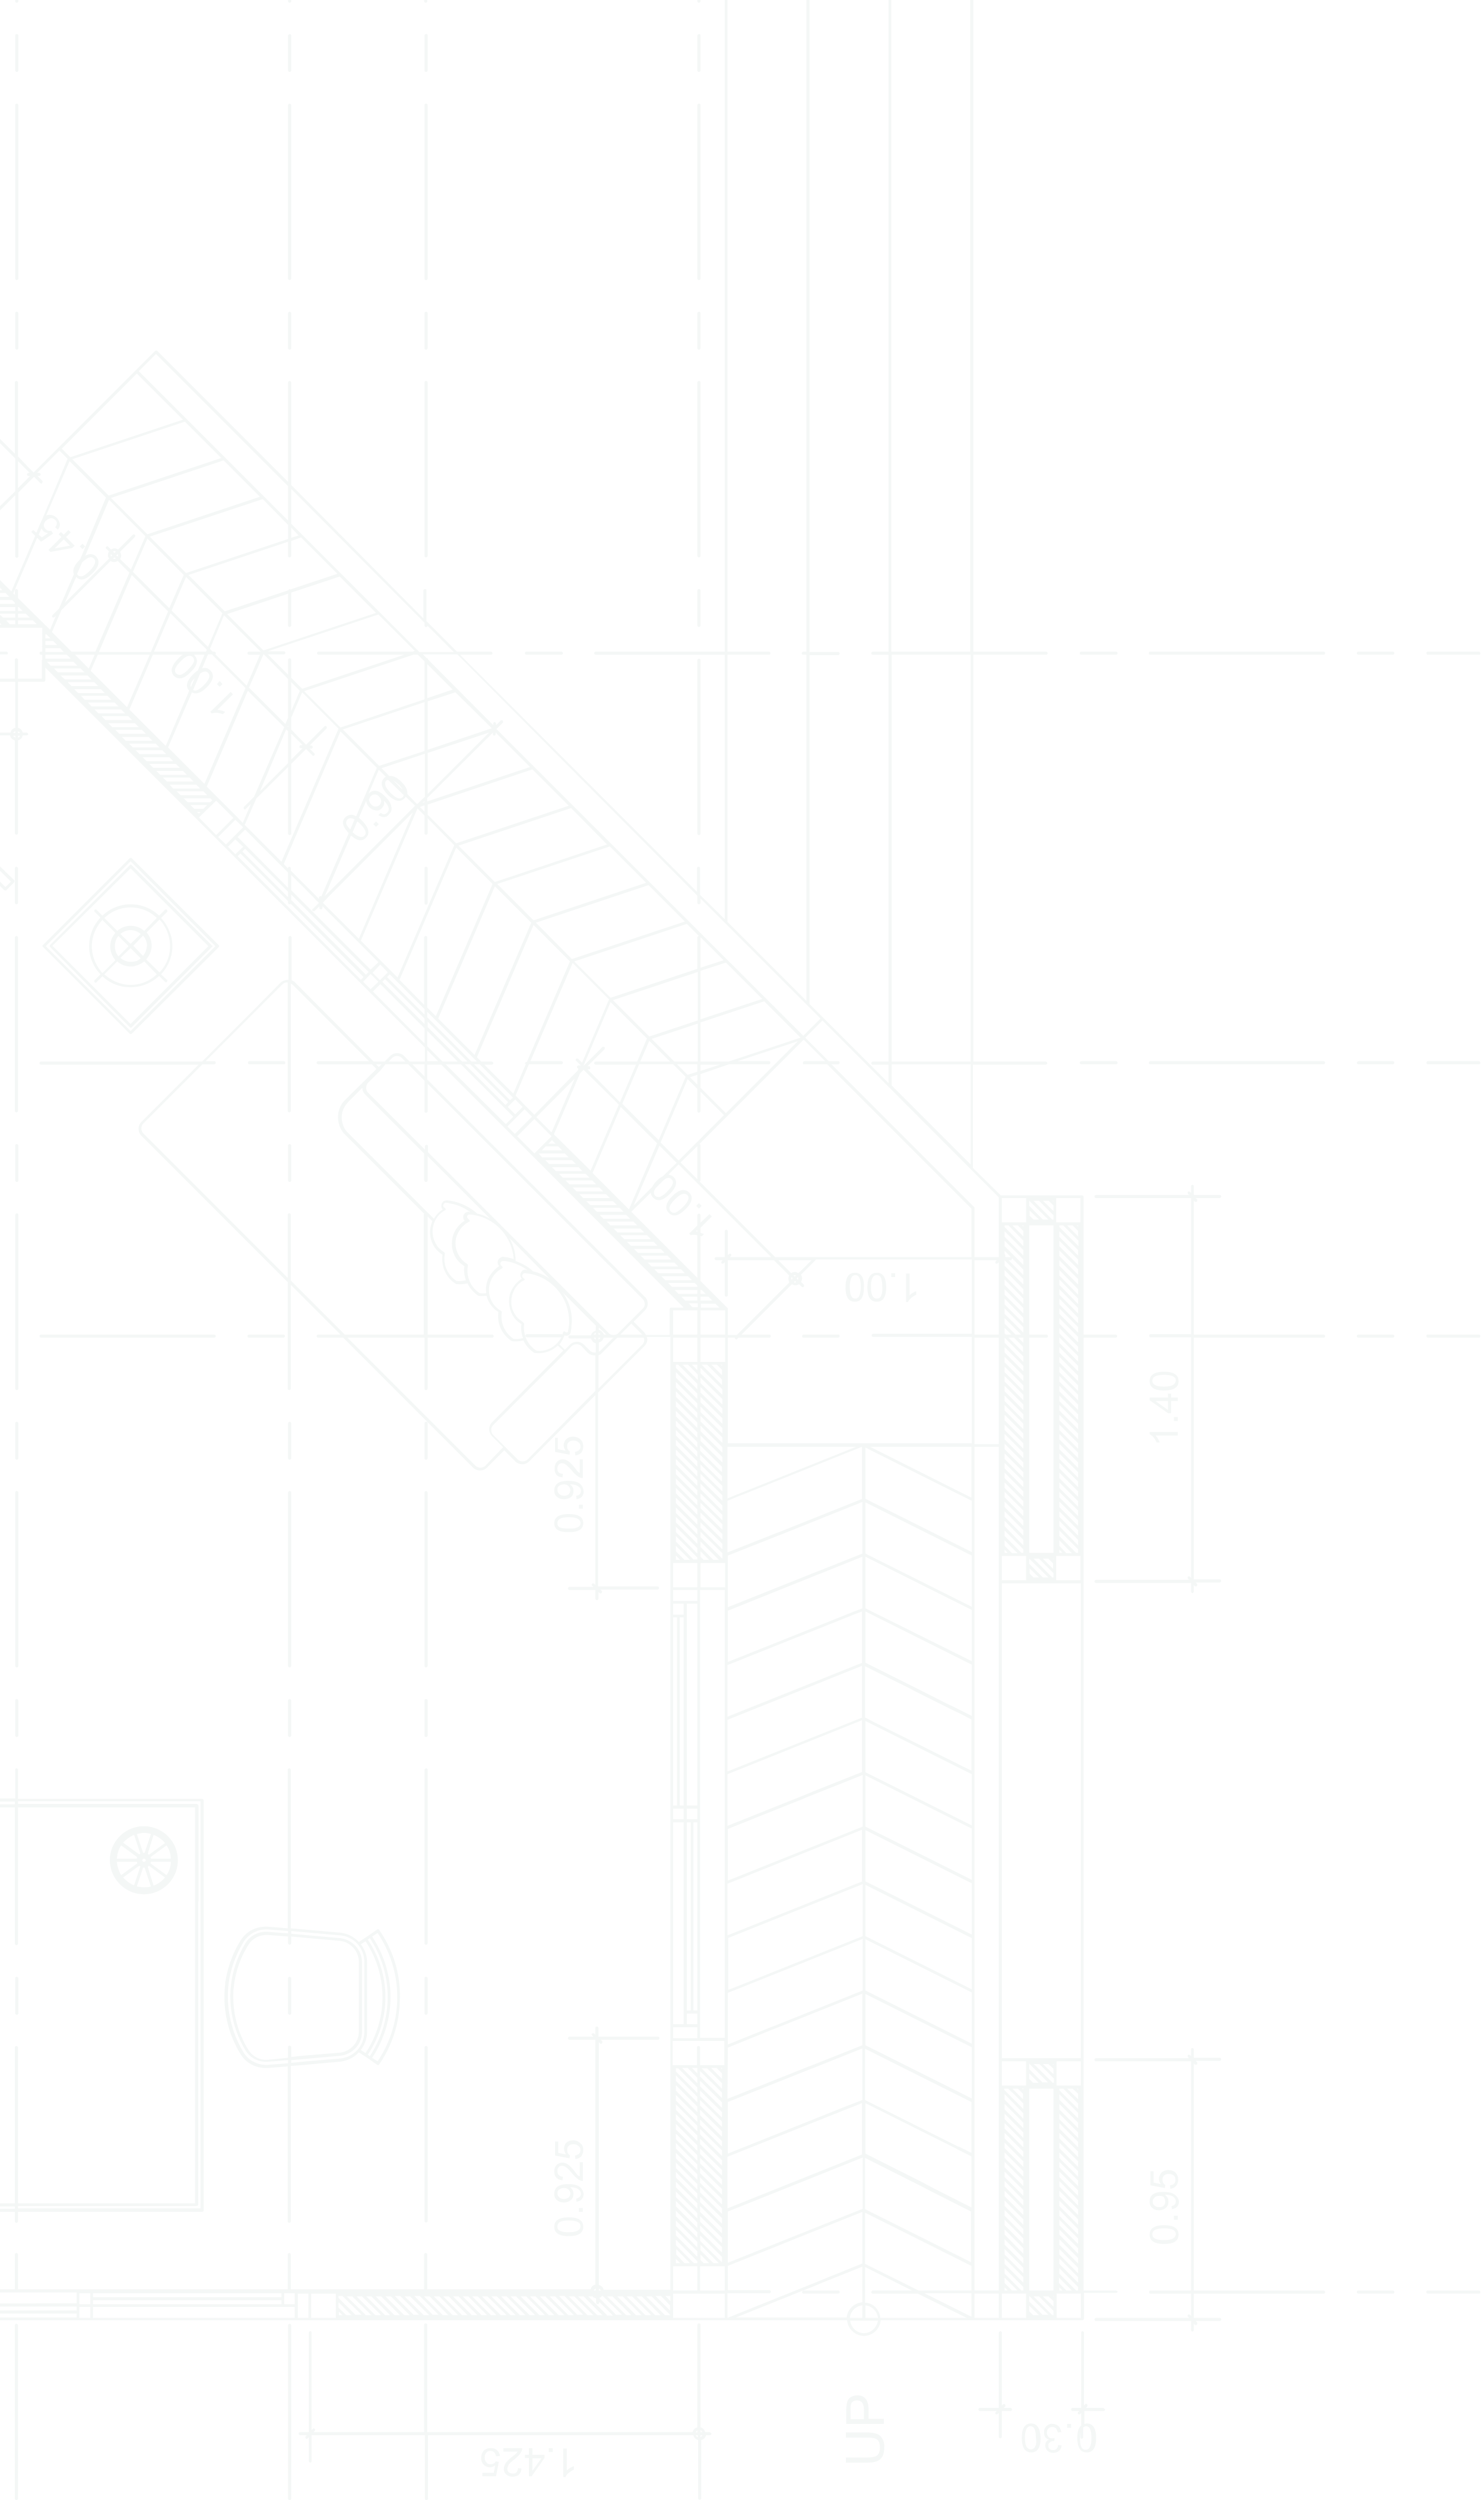 <svg width="313" height="527" fill="none" xmlns="http://www.w3.org/2000/svg"><g opacity=".1" fill="#91AEA8"><path d="M30.34 384.945a7.178 7.178 0 00-7.172 7.173c0 .33 0 .66.082.99.083.412.165.824.248 1.154a7.408 7.408 0 004.7 4.699c.412.083.741.248 1.154.248.33 0 .66.082.989.082a7.178 7.178 0 007.173-7.173 7.178 7.178 0 00-7.173-7.173zm5.69 6.843h-4.205c0-.082 0-.247-.083-.329l3.38-2.474c.578.825.908 1.814.908 2.803zm-1.237-3.297l-3.38 2.473-.248-.247 1.237-3.958c.99.412 1.814.99 2.391 1.732zm-4.452-2.144c.494 0 .99.082 1.484.247l-1.32 3.958h-.329l-1.32-3.958c.495-.082.99-.247 1.485-.247zm.412 5.771c0 .165-.165.33-.412.33a.355.355 0 01-.33-.33c0-.165.165-.33.33-.33.247 0 .412.165.412.33zm-2.473-5.359l1.319 3.958c-.083.082-.165.082-.247.165l-3.38-2.474c.576-.659 1.4-1.237 2.308-1.649zm-2.721 2.226l3.38 2.474c-.082.082-.082.247-.082.329h-4.205c.082-.989.33-1.978.907-2.803zm3.298 3.463c.082.082.082.247.082.33l-3.38 2.473a6.614 6.614 0 01-.907-2.803h4.205zm-2.639 3.545l-.247-.247 3.38-2.474c.083.083.165.165.248.165l-1.32 3.958c-.659-.248-1.236-.66-1.73-1.072l-.33-.33zm4.123 1.814c-.495 0-.99-.082-1.484-.165l1.319-3.957h.33l1.319 3.957c-.495.165-.907.165-1.484.165zm2.061-.33l-1.237-3.957.248-.248 3.38 2.474c-.577.742-1.402 1.319-2.391 1.731zm2.72-2.226l-3.38-2.473c0-.083.083-.248.083-.33h4.205c0 .989-.33 1.979-.907 2.803zM33.97 205.373c1.483-1.566 2.39-3.71 2.39-5.936 0-1.072-.165-2.061-.577-2.968-.083-.247-.165-.412-.247-.66-.413-.824-.907-1.649-1.567-2.308l1.237-1.237c.082-.082.082-.165.082-.247 0-.083 0-.165-.082-.248-.083-.082-.33-.082-.413 0l-1.236 1.237a8.615 8.615 0 00-6.019-2.391c-2.308 0-4.37.907-5.936 2.391l-1.237-1.237c-.082-.082-.33-.082-.412 0-.082.083-.082.33 0 .413l1.237 1.236a8.767 8.767 0 00-2.391 6.019c0 2.309.907 4.37 2.39 5.936l-1.236 1.237c-.082.082-.082.33 0 .412.082.165.33.165.412 0l1.237-1.237c.66.66 1.484 1.155 2.308 1.567.248.082.413.165.66.247.907.33 1.896.495 2.968.495a8.765 8.765 0 006.019-2.391l1.236 1.237c.165.165.33.165.413 0 .082-.083.082-.165.082-.248 0-.082 0-.165-.082-.165l-1.237-1.154zm-6.432-14.098c2.144 0 4.123.824 5.524 2.226l-2.638 2.721c-.742-.66-1.732-1.072-2.886-1.072a4.225 4.225 0 00-2.803 1.072l-2.72-2.721c1.483-1.402 3.38-2.226 5.523-2.226zm3.133 9.399c-.165.33-.33.577-.494.824l-.165-.165-1.897-1.978 2.062-2.144c.494.577.824 1.319.824 2.144-.082.494-.165.907-.33 1.319zm-3.133 2.061c-.824 0-1.566-.33-2.143-.825l2.143-2.061 1.979 1.979.165.165c-.247.247-.577.412-.825.577-.412.082-.824.165-1.319.165zm-.412-3.298l-2.144 2.144c-.494-.577-.742-1.319-.742-2.144 0-.824.248-1.566.742-2.144l2.144 2.144zm-1.731-2.556c.577-.494 1.319-.824 2.143-.824.825 0 1.567.33 2.144.824l-2.144 2.061-2.143-2.061zm-6.019 2.556c0-2.144.907-4.122 2.226-5.524l2.72 2.721c-.659.824-1.071 1.731-1.071 2.886 0 1.071.412 2.061 1.072 2.885l-2.721 2.721c-1.402-1.649-2.226-3.545-2.226-5.689zm8.162 8.162a7.782 7.782 0 01-2.473-.412c-.248-.082-.412-.165-.66-.247a9.228 9.228 0 01-2.39-1.567l2.72-2.721a4.225 4.225 0 002.803 1.072c.33 0 .742 0 1.072-.165a4.678 4.678 0 001.814-.907l2.638 2.721c-1.401 1.402-3.38 2.226-5.524 2.226zm3.298-5.359c.412-.494.825-1.154.99-1.814.082-.329.164-.659.164-.989v-.082a4.229 4.229 0 00-1.071-2.804l2.72-2.72c.66.659 1.154 1.484 1.567 2.391.082.247.165.412.247.659.247.825.412 1.649.412 2.556 0 2.144-.824 4.122-2.226 5.524l-2.803-2.721z"/><path d="M46.088 199.191l-18.304-18.303c-.165-.082-.33-.082-.412 0L9.07 199.191c-.165.083-.165.33 0 .412l11.295 11.296.495.494 6.513 6.514c.083.082.33.082.412 0l15.336-15.253.494-.495 2.556-2.556c0-.082.083-.164.083-.247-.083 0-.083-.082-.165-.165zm-2.968 2.556l-.495.495-15.088 15.088-6.76-6.761-11.13-11.13 17.89-17.891 17.891 17.891-2.308 2.308z"/><path d="M44.605 199.193l-16.82-16.819c-.165-.165-.33-.165-.412 0l-16.819 16.819c-.082.082-.082.33 0 .412l10.553 10.636.495.494 5.771 5.772c.083.165.33.165.412 0l14.594-14.593.494-.495 1.814-1.814c.083-.082.165-.165.165-.247-.165 0-.165-.083-.247-.165zm-2.226 1.814l-.495.494-14.346 14.346-5.606-5.606-.495-.495-10.388-10.388 16.49-16.325 16.406 16.407-1.566 1.567zm143.62 312.884c-.33-.495-.742-.825-1.237-.907-.494-.165-1.071-.248-1.731-.248h-4.617v1.072h4.617c.989 0 1.649.165 2.061.495.33.33.495.907.495 1.649 0 .494-.082.989-.33 1.319-.247.33-.495.495-.907.577a5.76 5.76 0 01-1.319.165h-4.617v1.072h4.617c1.237 0 2.144-.248 2.638-.742.578-.495.825-1.319.825-2.391.082-.907-.165-1.567-.495-2.061zm-2.803-3.956v-2.061c0-1.978-.825-2.968-2.391-2.968-.495 0-.99.165-1.402.412a1.62 1.62 0 00-.742 1.072c-.082.413-.165.99-.165 1.567v2.968h7.915v-1.072h-3.215v.082zm-.99 0h-2.803v-2.061c0-.494 0-.824.082-1.071.083-.248.165-.413.413-.578a1.39 1.39 0 01.824-.247c.99 0 1.484.66 1.484 1.896v2.061zm9.318-235.552c.329-.577.906-1.071 1.731-1.484v-.742c-.577.248-1.072.495-1.402.907v-4.617h-.742v6.019h.413v-.083zm-2.721-6.018h-.824v.825h.824v-.825zm-3.875-.082c-1.319 0-1.979.99-1.979 3.051s.66 3.05 1.979 3.05 1.979-.989 1.979-3.05-.66-3.051-1.979-3.051zm.907 4.865c-.165.412-.495.577-.907.577-.825 0-1.237-.825-1.237-2.474 0-1.649.412-2.473 1.237-2.473.824 0 1.154.824 1.154 2.473.083.907-.082 1.567-.247 1.897zm-5.524-4.865c-1.319 0-1.979.99-1.979 3.051s.66 3.05 1.979 3.05 1.896-.989 1.896-3.05c.082-2.061-.577-3.051-1.896-3.051zm.907 4.865c-.165.412-.495.577-.825.577-.824 0-1.154-.825-1.154-2.474 0-1.649.412-2.473 1.154-2.473.825 0 1.154.824 1.154 2.473 0 .907-.164 1.567-.329 1.897zm-58.289 47.322c-.083-.248-.165-.413-.33-.578-.495-.494-1.319-.742-2.638-.742-2.061 0-3.051.66-3.051 1.897 0 1.236.825 1.814 2.556 1.896h.989c1.732-.082 2.556-.742 2.556-1.896 0-.165 0-.33-.082-.577zm-1.649 1.648c-.247.083-.66.083-1.072.083h-.247c-.907 0-1.484-.083-1.897-.247-.412-.248-.494-.495-.494-.907 0-.825.742-1.237 2.391-1.237 1.072 0 1.731.165 2.143.495.165.165.33.412.33.659v.083c0 .577-.412.907-1.154 1.071zm1.648-4.946h-.824v.824h.824v-.824zm-.659-4.452c-.577-.413-1.319-.577-2.473-.577-1.896 0-2.886.659-2.886 2.061 0 .577.165.989.577 1.319.413.33.825.495 1.484.495.495 0 .99-.165 1.402-.413.412-.329.577-.742.577-1.319 0-.659-.247-1.072-.742-1.401.825 0 1.402.164 1.731.412.413.247.578.577.578.989 0 .577-.33.907-.99.99l.083.742c.494-.083.824-.248 1.071-.495.248-.247.413-.66.413-1.154-.083-.742-.33-1.237-.825-1.649zm-1.979 1.401c0 .33-.164.66-.329.825-.248.247-.577.33-.99.33-.329 0-.742-.083-.989-.33-.247-.248-.412-.495-.412-.907 0-.33.082-.66.33-.825.247-.165.577-.329.989-.329.412 0 .742.082.989.329.248.248.412.578.412.907zm-1.649-2.719l.083-.742a1.4 1.4 0 01-.825-.247c-.247-.165-.33-.495-.33-.907 0-.33.083-.577.248-.742.164-.248.412-.33.742-.33.247 0 .494.082.824.33.33.247.742.659 1.319 1.319.825.989 1.567 1.484 2.226 1.484v-3.958h-.659v2.886c-.248-.165-.412-.33-.577-.495l-.495-.659c-.66-.825-1.237-1.319-1.567-1.484-.329-.165-.659-.248-.906-.248-.495 0-.907.165-1.237.495-.33.33-.495.825-.495 1.319-.082 1.237.495 1.896 1.649 1.979zm3.792-6.513c0 .66-.412.99-1.154 1.155l.082.742c.495-.083.907-.248 1.237-.578.248-.329.412-.824.412-1.319 0-.412-.082-.742-.247-1.072-.247-.329-.495-.577-.824-.742a2.295 2.295 0 00-1.072-.247c-.577 0-.99.165-1.402.495-.33.33-.577.824-.577 1.319 0 .412.165.742.412 1.154l-1.649-.33v-2.391h-.577v2.969l3.051.577.082-.66c-.412-.247-.577-.577-.577-1.072 0-.412.083-.659.33-.907.247-.247.577-.329.989-.329.412 0 .742.082.99.329.329.165.494.495.494.907zm-2.472 162.502c-2.061 0-3.051.659-3.051 1.978s.99 1.979 3.051 1.979 3.05-.66 3.05-1.979-.989-1.978-3.05-1.978zm0 3.133c-.907 0-1.484-.083-1.897-.33-.412-.165-.494-.495-.494-.907 0-.825.742-1.237 2.391-1.237s2.473.412 2.473 1.154c0 .907-.824 1.32-2.473 1.32zm2.967-5.112h-.824v.825h.824v-.825zm-.659-4.452c-.577-.412-1.319-.577-2.473-.577-1.896 0-2.886.659-2.886 2.061 0 .577.165.989.577 1.319.413.33.825.495 1.484.495.495 0 .99-.165 1.402-.495.412-.33.577-.742.577-1.319 0-.66-.247-1.072-.742-1.402.825 0 1.402.165 1.731.413.413.247.578.577.578.989 0 .495-.33.824-.99.989l.083.66c.494-.083.824-.247 1.071-.495.248-.33.413-.659.413-1.154a2.264 2.264 0 00-.825-1.484zm-1.979 1.402c0 .329-.164.659-.329.824-.248.165-.577.33-.99.33-.329 0-.742-.083-.989-.33s-.412-.495-.412-.824c0-.33.082-.66.33-.825.247-.165.577-.33.989-.33.412 0 .742.083.989.33.248.165.412.495.412.825zm1.32-4.121l-.495-.66c-.66-.824-1.237-1.319-1.567-1.484-.329-.165-.659-.247-.906-.247-.495 0-.907.165-1.237.495-.33.33-.495.824-.495 1.319 0 1.154.577 1.814 1.732 1.896l.082-.742c-.33 0-.577-.082-.824-.33-.248-.165-.33-.494-.33-.907 0-.329.082-.577.247-.742.165-.247.412-.329.742-.329.247 0 .495.082.825.329.329.165.742.66 1.319 1.32.824.989 1.566 1.566 2.226 1.566v-3.957h-.66v2.968a1.288 1.288 0 01-.659-.495zm-2.639-5.277c0 .412.164.742.412 1.154l-1.649-.329v-2.391h-.66v2.968l3.051.577.082-.66c-.412-.247-.577-.577-.577-1.071 0-.413.083-.66.33-.907.247-.248.577-.33.989-.33.412 0 .742.082.99.33.329.165.494.494.494.907 0 .659-.412.989-1.154 1.154l.082.742c.495-.083.907-.248 1.237-.577.248-.33.412-.825.412-1.319 0-.413-.082-.825-.247-1.072-.247-.33-.495-.495-.824-.742a2.283 2.283 0 00-1.072-.248c-.577 0-.99.165-1.402.495-.33.33-.494.742-.494 1.319zm.328 69.089c.248-.577.907-1.071 1.732-1.484v-.742c-.577.248-1.072.495-1.484.907v-4.617h-.742v6.019h.494v-.083zm-2.719-6.016h-.824v.825h.824v-.825zm-4.287 1.402v-1.402h-.742v1.402h-.824v.659h.824v3.875h.577l2.721-3.875v-.659h-2.556zm0 3.38v-2.638h1.896l-1.896 2.638zm-2.309-.495l-.742-.082c0 .33-.083.577-.247.824-.165.248-.495.33-.825.33a1.39 1.39 0 01-.824-.247c-.248-.165-.33-.412-.33-.742 0-.248.082-.495.247-.825.165-.329.66-.742 1.402-1.319.989-.824 1.484-1.566 1.484-2.226h-3.958v.742h2.968a3.553 3.553 0 01-.494.577l-.66.495c-.824.659-1.319 1.237-1.484 1.566-.165.33-.247.66-.247.99 0 .494.165.907.495 1.154.329.33.824.495 1.319.495 1.154 0 1.814-.577 1.896-1.732zm-8.327 1.649h2.968l.577-3.05-.659-.083c-.248.413-.577.577-1.072.577-.412 0-.66-.082-.907-.412-.247-.247-.33-.577-.33-.989 0-.412.083-.742.33-.99.247-.329.495-.412.907-.412.659 0 .989.412 1.154 1.154l.825-.082c-.083-.495-.248-.907-.66-1.237-.33-.329-.742-.412-1.319-.412-.412 0-.742.083-1.072.247-.33.165-.495.413-.659.742-.165.33-.248.66-.248 1.072 0 .577.165 1.072.495 1.402.33.33.824.577 1.319.577.412 0 .742-.165 1.154-.412l-.33 1.566h-2.39v.742h-.083zM17.395 115.756l.578-.577-.578-.577-.577.577.577.577zm-3.462-2.555l.99-.99-.495-.494-.99.989-.577-.577-.495.495.577.577-2.72 2.721.412.412 4.617-.825.495-.494-1.814-1.814zm-2.391 2.391l1.896-1.896 1.32 1.319-3.216.577zm32.815 34.462l.33.33c.66-.247 1.402-.165 2.309.165l.494-.495c-.577-.247-1.154-.412-1.648-.412l3.297-3.298-.494-.494-4.288 4.204zm1.978-6.515l-.577.66.577.577.577-.577-.577-.66zm101.08 111.221l.577-.577-.577-.578-.577.578.577.577zm-2.06-3.378c-.907-.907-2.144-.659-3.545.742-1.402 1.402-1.649 2.638-.742 3.545s2.061.66 3.462-.742c1.484-1.401 1.732-2.638.825-3.545zm-1.319 3.051c-.66.659-1.155.989-1.567 1.154-.412.165-.742 0-.989-.247-.577-.578-.247-1.402.907-2.556 1.154-1.155 1.979-1.402 2.556-.907.577.494.247 1.401-.907 2.556zm-64.722-80.14l.577-.577-.578-.577-.577.577.578.577zm131.338 317.504v15.747h-3.957a.355.355 0 00-.33.33c0 .165.165.33.33.33h3.545l-.247.247c-.083.083-.083.33 0 .413.165.082.33.082.412 0l.247-.248v5.029c0 .165.165.33.33.33s.33-.165.33-.33v-5.441h1.814c.165 0 .33-.165.33-.33a.355.355 0 00-.33-.33h-1.402l.248-.247c.082-.082.082-.165.082-.247 0-.083 0-.165-.082-.248-.083-.082-.33-.082-.413 0l-.247.248v-15.335a.355.355 0 00-.33-.33c-.165.082-.33.165-.33.412zm21.932 15.747h-3.545l.248-.247c.082-.082.082-.165.082-.247 0-.083 0-.165-.082-.248-.165-.165-.33-.165-.413 0l-.247.248v-15.335a.355.355 0 00-.33-.33c-.165 0-.247.165-.247.33v15.829h-1.814a.355.355 0 00-.33.33c0 .165.165.33.33.33h1.402l-.248.247c-.082.083-.082.33 0 .413.083.082.33.082.413 0l.247-.248v2.638c-.577.495-.825 1.32-.825 2.639 0 1.978.66 3.05 1.979 3.05s1.979-.989 1.979-3.05-.66-3.051-1.979-3.051c-.165 0-.33.083-.495.083v-2.721h4.04c.165 0 .33-.165.33-.33-.165-.165-.33-.33-.495-.33zm-3.545 3.875c.825 0 1.155.825 1.155 2.474 0 .907-.083 1.484-.33 1.896-.165.412-.495.577-.907.577-.825 0-1.154-.824-1.154-2.391 0-.494 0-.824.082-1.154v.907c0 .165.165.33.247.33.165 0 .33-.165.33-.33v-2.061c.247-.165.412-.248.577-.248zm-3.134-.495h-.825v.824h.825v-.824zm-5.113.412c-.412.329-.577.742-.577 1.401 0 .825.33 1.319 1.072 1.484-.577.248-.825.66-.825 1.237 0 .412.165.742.412 1.072.33.33.742.494 1.32.494.494 0 .906-.164 1.154-.412.33-.247.495-.659.577-1.154l-.742-.083c-.083.742-.495 1.072-1.072 1.072-.33 0-.495-.082-.742-.247-.165-.165-.247-.412-.247-.66 0-.247 0-.412.165-.577.165-.165.329-.247.412-.33.165-.082.412-.082.659-.082l.083-.66c-.247.083-.412.083-.495.083-.33 0-.659-.083-.824-.33-.165-.247-.33-.495-.33-.824 0-.33.082-.66.33-.907.247-.248.494-.33.824-.33.66 0 .99.412 1.154 1.154l.743-.082c-.083-.495-.248-.907-.578-1.237-.329-.33-.824-.495-1.319-.495-.33-.082-.742.083-1.154.413zm-3.298-.496c-1.319 0-1.978.989-1.978 3.05 0 1.979.659 3.051 1.978 3.051s1.979-.989 1.979-3.051c-.082-2.061-.742-3.05-1.979-3.05zm.825 4.864c-.165.412-.495.577-.907.577-.825 0-1.237-.824-1.237-2.391 0-1.649.412-2.473 1.154-2.473.825 0 1.155.824 1.155 2.473.165.825.082 1.484-.165 1.814zm27.208-46.663c-1.979 0-3.05.66-3.05 1.979s.989 1.978 3.05 1.978 3.051-.659 3.051-1.978-1.072-1.979-3.051-1.979zm0 3.133c-.907 0-1.484-.082-1.896-.33-.412-.165-.577-.494-.577-.907 0-.824.824-1.236 2.473-1.236s2.473.412 2.473 1.236c-.082.825-.824 1.237-2.473 1.237zm2.887-5.113h-.824v.824h.824v-.824zm-.661-4.451c-.495-.412-1.319-.577-2.473-.577-1.897 0-2.803.66-2.803 2.061 0 .578.164.99.577 1.32.329.329.824.494 1.401.494.495 0 .99-.165 1.402-.494.412-.33.577-.742.577-1.32 0-.659-.247-1.071-.742-1.484.824 0 1.402.165 1.731.413.33.247.577.577.577.989 0 .577-.329.907-.906.989l.082.66c.495-.083.825-.247 1.072-.495.247-.247.412-.659.412-1.154-.082-.495-.33-.989-.907-1.402zm-1.979 1.402c0 .412-.082.66-.329.907-.248.247-.495.33-.907.33-.412 0-.742-.083-.99-.33-.329-.247-.412-.495-.412-.907 0-.33.165-.577.412-.825.248-.247.578-.329.99-.329.412 0 .742.082.989.329.083.248.247.495.247.825zm2.145-4.533c0 .66-.33 1.072-1.154 1.154l.082.742c.495-.082.907-.247 1.155-.577.329-.329.494-.824.494-1.319 0-.412-.082-.742-.247-1.072a1.621 1.621 0 00-.742-.742 2.283 2.283 0 00-1.072-.247c-.577 0-.989.165-1.401.495-.33.329-.578.824-.578 1.319 0 .412.083.742.413 1.154l-1.567-.33v-2.391h-.659v2.968l3.05.578.083-.66c-.413-.247-.578-.577-.578-1.072 0-.412.083-.659.33-.907.248-.247.577-.33.99-.33.412 0 .742.083 1.071.33.165.165.33.495.33.907zm.494-157.641h-5.936v.495c.577.247 1.071.824 1.484 1.731h.659c-.247-.577-.494-1.072-.907-1.484h4.7v-.742zm.001-3.133h-.824v.825h.824v-.825zm-1.403-4.123v-.824h-.659v.824h-3.875v.577l3.875 2.721h.659v-2.556h1.402v-.742h-1.402zm-.659 2.639l-2.639-1.897h2.639v1.897zm-.825-8.08c-1.979 0-3.05.659-3.05 1.978s.989 1.979 3.05 1.979 3.051-.66 3.051-1.979-1.072-1.978-3.051-1.978zm0 3.133c-.907 0-1.484-.083-1.896-.33-.412-.248-.577-.495-.577-.907 0-.825.824-1.237 2.473-1.237s2.473.412 2.473 1.154c-.082.907-.824 1.32-2.473 1.32z"/><path d="M251.216 432.023v1.402l-.247-.248c-.083-.082-.33-.082-.413 0-.082.165-.082.33 0 .413l.248.247h-19.623c-.165 0-.329.165-.329.33s.082.33.329.33h20.035v48.313h-8.575c-.164 0-.247.165-.247.33s.083.33.247.33h8.575v4.7l-.247-.248c-.083-.082-.33-.082-.413 0-.082.165-.082.33 0 .412l.248.248h-19.623c-.165 0-.329.165-.329.33 0 .164.082.329.329.329h20.035v1.897c0 .165.165.329.247.329.165 0 .33-.164.33-.329v-1.402l.165.247c.165.165.33.165.495 0 0-.082.082-.082.082-.247 0-.082 0-.165-.082-.247l-.248-.248h5.03c.164 0 .329-.165.329-.329 0-.165-.082-.33-.329-.33h-5.442v-5.112h27.372c.165 0 .33-.082.33-.33a.355.355 0 00-.33-.33h-27.372v-47.901l.165.247c.165.083.33.083.495 0 0-.082.082-.165.082-.247 0-.083 0-.165-.082-.248l-.248-.247h5.03c.164 0 .329-.165.329-.33s-.082-.329-.329-.329h-5.442v-1.732a.355.355 0 00-.33-.33c-.165 0-.247.165-.247.33zm0-181.961v1.402l-.247-.248c-.083-.082-.33-.082-.413 0-.082.083-.082.33 0 .413l.248.247h-19.623c-.165 0-.329.165-.329.33s.082.33.329.33h20.035v28.691h-8.575c-.164 0-.247.165-.247.33s.083.33.247.33h8.575v50.705l-.247-.248c-.083-.082-.33-.082-.413 0-.082.083-.082.33 0 .412l.248.248h-19.623c-.165 0-.329.165-.329.33 0 .164.082.329.329.329h20.035v1.814c0 .165.165.33.247.33.165 0 .33-.165.33-.33v-1.401l.165.247c.165.082.33.082.495 0 0-.082.082-.165.082-.247 0-.083 0-.165-.082-.248l-.248-.247h5.03c.164 0 .329-.165.329-.33s-.082-.33-.329-.33h-5.442v-50.952h27.372c.165 0 .33-.165.33-.33 0-.164-.165-.329-.33-.329h-27.372v-28.28l.165.248c.165.082.33.082.495 0 0-.083.082-.165.082-.248 0-.082 0-.165-.082-.247l-.248-.247h5.03c.164 0 .329-.165.329-.33s-.082-.33-.329-.33h-5.442v-1.814a.355.355 0 00-.33-.33c-.165.083-.247.165-.247.33zm49.632 233.076c0 .165.165.33.247.33h10.883c.165 0 .247-.082.247-.33 0-.164-.165-.329-.247-.329h-10.883c-.165 0-.247.165-.247.329zm-123.751 0c0-.164-.083-.329-.33-.329h-7.256c-.164 0-.329.165-.329.329 0 .165.082.33.329.33h7.256c.247-.082.33-.165.33-.33zm109.075 0c0 .165.165.33.33.33h7.255c.165 0 .33-.082.33-.33 0-.164-.165-.329-.33-.329h-7.255c-.165 0-.33.165-.33.329zM3.215 7.504v7.337c0 .165.165.33.33.33s.33-.165.33-.33V7.504a.355.355 0 00-.33-.33c-.248.082-.33.165-.33.33zm0 14.673v36.524c0 .165.165.33.33.33s.33-.165.33-.33V22.177a.355.355 0 00-.33-.33c-.248 0-.33.165-.33.33zm0 43.863v7.338c0 .165.165.33.33.33s.33-.165.33-.33v-7.337a.355.355 0 00-.33-.33c-.248 0-.33.165-.33.33zm0 292.438v7.338c0 .165.165.33.33.33s.33-.165.33-.33v-7.338a.355.355 0 00-.33-.33c-.248 0-.33.165-.33.33zm0-58.455v7.338c0 .165.165.33.33.33s.33-.165.33-.33v-7.338a.355.355 0 00-.33-.33c-.248 0-.33.165-.33.33zm0-43.861v36.524c0 .165.165.33.33.33s.33-.165.33-.33V256.08a.355.355 0 00-.33-.33c-.248.082-.33.247-.33.412zm0 160.855v7.338c0 .165.165.33.33.33s.33-.165.33-.33v-7.338c0-.165-.165-.329-.33-.329-.248-.001-.33.082-.33.329zm0-102.4v36.524c0 .165.165.33.33.33s.33-.165.33-.33v-36.524a.355.355 0 00-.33-.33c-.248 0-.33.165-.33.33zm.248-117.322a.355.355 0 00-.33.33v36.524c0 .165.165.329.33.329.164 0 .33-.164.33-.329v-36.524a.355.355 0 00-.33-.33zm-.248 44.191v7.338c0 .165.165.33.33.33s.33-.165.33-.33v-7.338a.355.355 0 00-.33-.33c-.248 0-.33.165-.33.33zm.248-50.87c.164 0 .33-.165.33-.33v-7.255a.355.355 0 00-.33-.33.355.355 0 00-.33.33v7.338c.082.082.165.247.33.247zm.329 336.056v-36.524a.355.355 0 00-.33-.33.355.355 0 00-.33.33v36.524c0 .165.166.33.33.33.165 0 .33-.165.33-.33zm86.075-212.385a.355.355 0 00-.33.33v36.524c0 .165.083.33.33.33.165 0 .33-.165.33-.33v-36.524c-.083-.165-.165-.33-.33-.33zm-.33-306.783v7.337c0 .165.083.33.33.33.165 0 .33-.165.33-.33V7.504c0-.165-.083-.33-.33-.33-.247.082-.33.165-.33.33zm0 350.974v7.338c0 .165.083.33.33.33.165 0 .33-.165.33-.33v-7.338c0-.165-.083-.33-.33-.33s-.33.165-.33.33zM90.115 0v.247c0 .165-.083.33-.33.33a.355.355 0 01-.33-.33V0h.66zm-.578 417.017v7.338c0 .165.083.33.33.33.165 0 .33-.165.33-.33v-7.338c0-.165-.083-.329-.33-.329-.247-.001-.33.082-.33.329zm0-43.945v36.524c0 .165.083.33.33.33.165 0 .33-.165.33-.33v-36.524c0-.165-.083-.33-.33-.33-.247.083-.33.165-.33.33zm0-73.049v7.338c0 .165.083.33.33.33.165 0 .33-.165.33-.33v-7.338c0-.165-.083-.33-.33-.33s-.33.165-.33.33zm0 131.588v36.524c0 .165.083.33.33.33.165 0 .33-.165.33-.33v-36.524c0-.165-.083-.33-.33-.33s-.33.165-.33.33zm0-409.434v36.524c0 .165.083.33.33.33.165 0 .33-.165.33-.33V22.177c0-.165-.083-.33-.33-.33s-.33.165-.33.33zm0 43.863v7.338c0 .165.083.33.33.33.165 0 .33-.165.33-.33v-7.337c0-.165-.083-.33-.33-.33s-.33.165-.33.33zm0 14.592v36.525c0 .164.083.329.33.329.165 0 .33-.165.33-.329V80.632c0-.164-.083-.33-.33-.33s-.33.166-.33.33zm0 102.399v7.338c0 .165.083.33.33.33.165 0 .33-.165.33-.33v-7.338c0-.165-.083-.33-.33-.33s-.33.165-.33.33zM61.423 0v.247c0 .165-.165.33-.33.33a.355.355 0 01-.33-.33V0h.66zm0 248.824v-7.338a.355.355 0 00-.33-.33.355.355 0 00-.33.33v7.338c0 .165.166.33.33.33.165 0 .33-.165.33-.33zm18.551 157.969c-.083-.165-.33-.165-.413-.083l-1.649 1.155-.99.659-1.236.825c-.99-1.072-2.39-1.814-4.04-1.979l-10.306-.907v-33.391a.355.355 0 00-.33-.33.355.355 0 00-.33.33v33.391l-4.121-.33c-2.391-.165-4.617.907-5.854 2.968-1.65 2.639-2.639 5.524-3.133 8.41-.083.247-.083.577-.083.824a22.878 22.878 0 003.216 14.593c1.236 2.062 3.463 3.133 5.854 2.969l4.122-.33v32.649c0 .165.165.33.33.33s.33-.165.33-.33v-32.732l3.05-.247.825-.083 6.43-.577c1.567-.165 2.968-.824 4.04-1.978l1.237.824.99.66 1.648 1.154c.165.082.33.082.412-.083 2.969-4.287 4.37-9.234 4.37-14.18.083-4.947-1.401-9.894-4.37-14.181zm-19.21 28.114l-4.123.33c-2.144.165-4.205-.825-5.277-2.638a22.754 22.754 0 01-3.215-13.769c0-.247.082-.577.082-.824.413-2.969 1.484-5.937 3.133-8.657a5.659 5.659 0 015.277-2.639l4.122.33v.495l-4.204-.33c-1.897-.165-3.793.742-4.782 2.391-1.65 2.721-2.721 5.771-3.05 8.822 0 .33-.083.577-.083.824-.33 4.452.742 8.987 3.133 12.944.989 1.649 2.885 2.556 4.782 2.391l4.204-.329v.659zm0-3.298v2.144l-4.206.412c-1.73.165-3.297-.659-4.204-2.143-2.309-3.711-3.298-7.915-3.133-12.038 0-.247 0-.577.082-.907.248-3.133 1.32-6.266 3.05-9.069.908-1.484 2.474-2.226 4.206-2.143l4.204.329v1.402c0 .165.165.33.33.33s.33-.165.33-.33v-1.402l10.14.907c2.31.165 4.123 2.144 4.123 4.452v14.676c0 2.309-1.814 4.287-4.122 4.452l-7.915.66-.825.082-1.401.165v-2.061a.355.355 0 00-.33-.33c-.165 0-.247.083-.33.165v.247zm10.882 2.309l-6.925.577-.825.082-2.473.248v-.577l1.979-.165.824-.083 7.42-.659c2.639-.248 4.7-2.391 4.7-5.03v-14.675c0-2.638-2.061-4.865-4.7-5.112l-10.223-.907v-.577l10.306.907c2.885.247 5.112 2.638 5.112 5.606v14.676c0 3.051-2.227 5.441-5.195 5.689zm4.453-1.814c.824-1.072 1.319-2.391 1.319-3.793v-14.675c0-1.484-.495-2.721-1.32-3.793l.99-.659a21.172 21.172 0 010 23.58l-.99-.66zm1.483.989c2.474-3.71 3.71-7.915 3.71-12.119 0-4.205-1.236-8.41-3.71-12.12l.413-.33c5.029 7.585 5.029 17.232 0 24.899l-.413-.33zm2.062 1.402l-1.155-.742c2.556-3.875 3.875-8.327 3.875-12.779s-1.319-8.905-3.875-12.78l1.155-.742c5.524 8.245 5.524 18.798 0 27.043zm-18.88-119.878v36.524c0 .165.165.33.33.33.164 0 .33-.165.33-.33v-36.524a.355.355 0 00-.33-.33.355.355 0 00-.33.33z"/><path d="M60.764 417.017v7.338c0 .165.165.33.33.33.164 0 .33-.165.33-.33v-7.338c0-.165-.166-.329-.33-.329-.165-.001-.33.082-.33.329zm.659 109.655v-36.524a.355.355 0 00-.33-.33.355.355 0 00-.33.33v36.524c0 .165.166.33.33.33.165 0 .33-.165.33-.33zm-.659-168.194v7.338c0 .165.165.33.33.33.164 0 .33-.165.33-.33v-7.338a.355.355 0 00-.33-.33.355.355 0 00-.33.33zm0-292.438v7.338c0 .165.165.33.33.33.164 0 .33-.165.33-.33v-7.337a.355.355 0 00-.33-.33.355.355 0 00-.33.33zm0-43.863v36.524c0 .165.165.33.33.33.164 0 .33-.165.33-.33V22.177a.354.354 0 00-.33-.33.355.355 0 00-.33.33zm0 277.846v7.338c0 .165.165.33.33.33.164 0 .33-.165.33-.33v-7.338a.355.355 0 00-.33-.33.355.355 0 00-.33.33zm0-292.519v7.337c0 .165.165.33.33.33.164 0 .33-.165.33-.33V7.504a.355.355 0 00-.33-.33c-.165.082-.33.165-.33.33zm86.322 116.992v7.338c0 .164.165.329.33.329s.33-.165.33-.329v-7.338c0-.165-.083-.33-.33-.33a.355.355 0 00-.33.33zm0 14.674v36.524c0 .165.165.329.33.329s.33-.164.33-.329V139.17c0-.165-.083-.33-.33-.33a.355.355 0 00-.33.33zm0-58.538v36.525c0 .164.165.329.33.329s.33-.165.33-.329V80.632c0-.164-.083-.33-.33-.33a.355.355 0 00-.33.33zm0-14.592v7.338c0 .165.165.33.33.33s.33-.165.33-.33v-7.337c0-.165-.083-.33-.33-.33a.355.355 0 00-.33.33zm0-43.863v36.524c0 .165.165.33.33.33s.33-.165.33-.33V22.177c0-.165-.083-.33-.33-.33a.355.355 0 00-.33.33zm0-14.673v7.337c0 .165.165.33.33.33s.33-.165.33-.33V7.504c0-.165-.083-.33-.33-.33-.165.082-.33.165-.33.33zm2.474 505.151h-.825c-.165-.495-.495-.907-.989-.99v-21.601c0-.165-.083-.33-.33-.33a.355.355 0 00-.33.33v21.601a1.228 1.228 0 00-.989.99H90.115v-22.591c0-.165-.082-.33-.33-.33a.355.355 0 00-.33.33v22.591H66.124l.248-.248c.082-.082.082-.165.082-.247 0-.082 0-.165-.082-.165a.234.234 0 00-.413 0l-.247.247v-20.529c0-.165-.082-.33-.247-.33a.355.355 0 00-.33.33v20.942H63.32c-.165 0-.33.165-.33.329 0 .165.165.33.33.33h1.402l-.248.248c-.082.082-.082.329 0 .412.165.165.33.165.412 0l.248-.248v5.03c0 .165.165.329.33.329s.247-.164.247-.329v-5.442h23.91v13.357c0 .164.082.329.33.329.164 0 .33-.165.33-.329v-13.357h55.981c.082.495.494.907.989.99v12.284c0 .165.165.33.33.33s.33-.165.33-.33v-12.284a1.23 1.23 0 00.989-.99h.824c.165 0 .33-.165.33-.33 0-.164-.33-.329-.494-.329zm-2.474-.33v.412h-.33c.083-.247.165-.33.33-.412zm-.33.989h.413v.412c-.248-.082-.33-.247-.413-.412zm.99.412v-.412h.412c-.165.165-.247.33-.412.412zm0-1.071v-.413a1 1 0 01.412.413h-.412zM8.326 281.636c0 .165.165.33.33.33H45.18c.165 0 .33-.165.33-.33 0-.164-.165-.329-.33-.329H8.656c-.165 0-.33.165-.33.329zm43.862 0c0 .165.164.33.33.33h7.255c.164 0 .33-.165.33-.33 0-.164-.166-.329-.33-.329h-7.256c-.165 0-.33.165-.33.329zm233.984 0c0 .165.165.33.33.33h7.255c.165 0 .33-.165.33-.33 0-.164-.165-.329-.33-.329h-7.255c-.165 0-.33.165-.33.329zm14.676 0c0 .165.165.33.247.33h10.883c.165 0 .247-.165.247-.33 0-.164-.165-.329-.247-.329h-10.883c-.165 0-.247.165-.247.329zm-131.666 0c0 .165.082.33.329.33h7.256c.165 0 .33-.165.33-.33 0-.164-.083-.329-.33-.329h-7.256c-.164 0-.329.165-.329.329zm73.13-57.628c0 .164.083.329.248.329h36.606c.165 0 .33-.165.33-.329a.355.355 0 00-.33-.33H242.56c-.165.082-.248.247-.248.33zm43.86 0c0 .164.165.329.33.329h7.255c.165 0 .33-.165.33-.329a.355.355 0 00-.33-.33h-7.255c-.165.082-.33.247-.33.33zm-58.453 0c0 .164.165.329.33.329h7.337c.165 0 .33-.165.33-.329a.355.355 0 00-.33-.33h-7.337c-.165.082-.33.247-.33.33zm-167.531 0a.355.355 0 00-.33-.33h-7.255a.355.355 0 00-.33.33c0 .164.165.329.33.329h7.256c.164 0 .33-.082.33-.329zm240.66 0c0 .164.165.329.247.329h10.883c.165 0 .247-.165.247-.329 0-.165-.165-.33-.247-.33h-10.883c-.165.082-.247.247-.247.33zm-190.121-86.323c0 .165.164.33.329.33h7.338c.165 0 .33-.165.33-.33a.355.355 0 00-.33-.33h-7.338c-.247 0-.329.165-.329.33zm131.585 0c0 .165.083.33.248.33h36.606c.165 0 .33-.165.33-.33a.355.355 0 00-.33-.33H242.56c-.165 0-.248.165-.248.33zm-14.593 0c0 .165.165.33.33.33h7.337c.165 0 .33-.165.33-.33a.355.355 0 00-.33-.33h-7.337a.355.355 0 00-.33.33zm73.129 0c0 .165.165.33.247.33h10.883c.165 0 .247-.165.247-.33s-.165-.33-.247-.33h-10.883c-.165 0-.247.165-.247.33zm-14.676 0c0 .165.165.33.33.33h7.255c.165 0 .33-.165.33-.33a.355.355 0 00-.33-.33h-7.255a.355.355 0 00-.33.33zM1.32 187.65l1.648-1.649c0-.082.083-.164.083-.247 0-.082 0-.165-.083-.247L0 182.621v.907l2.309 2.309-1.155 1.154L0 185.837v.906l.907.907c.165.083.33.083.412 0zm.329-49.965c0-.165-.083-.33-.33-.33H0v.578h1.32c.246.082.329-.083.329-.248zM3.215 0v.247c0 .165.165.33.33.33s.33-.165.33-.33V0h-.66z"/><path d="M147.085 0v.247c0 .165.165.33.33.33s.33-.165.33-.33V0h-.66zm57.796 449.83v3.958l-2.639-1.319-.494.494 3.133 1.567v10.801l-7.668-3.875 1.402 1.401 6.266 3.133v3.133l.659.66v-20.612l-.659.659zm-7.668 11.708l-1.896-.989-.742-.413-.495.495 2.556 1.319 1.896.907-1.319-1.319zm-50.128-59.527v9.399l.577.577v-10.635l-.577.659zm-2.885 2.886v4.534l.659.66v-5.854l-.659.66zm91.104 77.912h-6.761v-200.84h6.761c.164 0 .329-.165.329-.33s-.165-.33-.329-.33h-6.761v-29.021a.355.355 0 00-.33-.33h-17.149l-5.854-5.771v-21.766h15.336c.164 0 .329-.165.329-.33s-.165-.33-.329-.33h-15.253v-85.745h15.335c.165 0 .33-.165.33-.33s-.165-.329-.33-.329h-15.335V0h-.66v137.357h-16.654V0h-.577v137.357h-3.298c-.165 0-.33.164-.33.329s.083.33.33.33h3.298v85.745h-3.298a.355.355 0 00-.33.33c0 .165.083.33.33.33h3.298v3.875l-16.654-16.655v-73.542h6.018c.165 0 .33-.165.33-.33s-.082-.33-.33-.33h-6.018V0h-.66v137.357h-.66a.354.354 0 00-.329.329c0 .165.082.33.329.33h.66v72.966l-16.654-16.655v-56.311h8.739c.165 0 .33-.165.33-.33s-.165-.329-.33-.329h-8.739V0h-.577v137.357h-27.208c-.165 0-.33.164-.33.329s.165.33.33.33h27.208v55.734l-5.195-5.111v-5.607c0-.165-.082-.33-.329-.33a.355.355 0 00-.33.33v4.947L97.04 138.016h6.513c.165 0 .33-.165.33-.33s-.165-.329-.33-.329h-7.172l-6.431-6.431v-6.431c0-.165-.083-.33-.33-.33a.355.355 0 00-.33.33v5.854l-27.867-28.115v-21.6a.355.355 0 00-.33-.33.355.355 0 00-.33.33v20.941l-27.62-27.62c-.082-.082-.33-.082-.412 0l-4.04 4.04-21.6 21.6-1.32-1.318-1.484-1.567-.494-.494V80.633a.355.355 0 00-.33-.33.355.355 0 00-.33.33v15.005L0 92.505v.907l3.215 3.216v6.925L0 106.686v.907l3.215-3.215v12.862c0 .164.165.329.33.329s.33-.165.33-.329v-13.439l3.298-3.298 1.319 1.319c.082.165.33.165.412 0 0-.082.083-.165.083-.247 0-.083 0-.165-.083-.248l-.99-.989h.33c.166 0 .33-.165.33-.33a.355.355 0 00-.33-.33h-.412l.413-.412.577-.577 2.556-2.556 1.154-1.154 1.731 1.731-5.441 12.944-.248.495-.906 2.144-.66-.577-.412.412.824.824-5.029 11.708L0 122.269v1.649l.495.494H0v.578h1.154l.825.824H0v.66h2.556l.577.577v.247H0v.66h3.215v.824H0v.577h3.215v.825H.66l-.66-.577v1.731l.33.33H0v.659h8.904v1.072l-.082.083.082.082v1.237l-.082.082.082.083v1.236l-.082.083.082.082v.99h-.247c-.165 0-.33.164-.33.329s.165.33.33.33h.247v1.072l-.082.082v3.875h-5.03v-3.957a.355.355 0 00-.33-.33.355.355 0 00-.329.33v3.957H0v.66h3.215v9.729a1.227 1.227 0 00-.989.989H0V155h2.144c.082.577.494.907.989 1.072v19.54c0 .165.165.33.33.33s.33-.165.33-.33v-19.54c.494-.165.906-.495.989-1.072h.824c.165 0 .33-.082.33-.247a.355.355 0 00-.33-.33h-.824a1.227 1.227 0 00-.99-.989v-9.729h5.442c.165 0 .33-.165.33-.33v-2.638l31.742 31.742 4.04 4.04 2.061 2.061 2.061 2.061 26.466 26.466 2.06 2.061 11.626 11.625v2.968h-3.216l-1.154-1.154a2.09 2.09 0 00-2.968 0l-1.154 1.154h-2.309l-16.572-16.654c-.164-.248-.494-.33-.742-.495v-8.987c0-.165-.165-.329-.33-.329-.164 0-.33.164-.33.329v8.905c-.576 0-1.153.164-1.648.577l-5.277 5.359-.494.494-10.8 10.801H8.655a.355.355 0 00-.329.33c0 .165.165.33.33.33h33.226l-12.037 12.037a2.09 2.09 0 000 2.968l30.835 30.835v22.426c0 .165.165.329.33.329s.33-.164.33-.329v-21.849l2.39 2.391.495.495 7.585 7.585h-4.7a.355.355 0 00-.329.33c0 .165.165.33.33.33h5.276l27.373 27.372a2.091 2.091 0 002.968 0l3.628-3.628 2.308 2.309a2.09 2.09 0 002.968 0l13.934-13.934v39.987l-.248-.247c-.165-.083-.329-.083-.412 0-.165.165-.165.329 0 .412l.247.247h-5.029a.355.355 0 00-.33.33c0 .165.165.33.33.33h5.442v1.814c0 .165.165.329.329.329.165 0 .33-.164.33-.329v-1.402l.248.247c.082.083.329.083.412 0 .082-.082.082-.165.082-.247 0-.082 0-.165-.082-.247l-.248-.248h12.038c.165 0 .33-.165.33-.329 0-.165-.083-.33-.33-.33h-12.532v-40.894l3.875-3.875.495-.495 5.359-5.359c.412-.412.659-.907.659-1.484 0-.165-.082-.329-.082-.494h4.946v200.84h-14.098a1.228 1.228 0 00-.989-.989v-51.2l.247.248c.082.165.33.165.412 0 .083-.083.083-.165.083-.248 0-.082 0-.164-.083-.247l-.247-.247h12.037c.165 0 .33-.165.33-.33s-.082-.33-.33-.33h-12.532v-1.814c0-.165-.165-.329-.33-.329a.354.354 0 00-.329.329v1.402l-.248-.247c-.165-.083-.329-.083-.412 0-.165.082-.165.329 0 .412l.247.247h-5.029c-.165 0-.33.083-.33.33 0 .165.165.33.33.33h5.442v51.612a1.228 1.228 0 00-.99.989H90.115v-7.338c0-.165-.083-.33-.33-.33a.355.355 0 00-.33.33v7.338H61.34v-7.338a.355.355 0 00-.33-.33.355.355 0 00-.33.33v7.338H3.793v-7.338a.355.355 0 00-.33-.33.355.355 0 00-.33.33v7.338H0v.659h16.16v2.309H0v.66h16.16v.824H0v.66h16.16v.824H0v.577h178.663c.164 1.814 1.731 3.298 3.545 3.298 1.896 0 3.38-1.484 3.545-3.298h42.543c.164 0 .329-.165.329-.33v-5.441h6.761c.165 0 .33-.083.33-.33-.083 0-.248-.165-.412-.165zM6.019 100.338h.33l-2.556 2.556v-5.69l1.484 1.485.989.99h-.247a.355.355 0 00-.33.329c0 .165.165.33.33.33zm-2.804 31.247H2.061l-.742-.824h1.896v.824zm0 23.91a.996.996 0 01-.412-.412h.412v.412zm0-.989h-.412a.998.998 0 01.412-.413v.413zm.578.989v-.412h.412c-.083.247-.248.412-.412.412zm.412-.989h-.412v-.33c.164 0 .33.165.412.33zm55.734 328.88h2.226v2.309h-2.226v-2.309zm-40.317 0h39.74v.825h-39.74v-.825zm0 1.484h39.74v.825h-39.74v-.825zm-.577 3.711h-2.308v-2.309h2.308v2.309zm0-2.886h-2.308v-2.309h2.308v2.309zm43.12 2.886H19.622v-2.309h42.543v2.309zm2.886 0h-2.226v-5.112h2.226v5.112zm5.77 0h-5.193v-5.112h5.194v5.112zm.66-.578v-.742l.743.742h-.743zm1.567 0l-1.649-1.566v-1.154l2.72 2.72h-1.071zm1.979 0l-3.628-3.627v-.412h.825l4.04 3.957h-1.237v.082zm2.143 0l-4.04-3.957h1.155l4.04 3.957H77.17zm1.98 0l-3.958-3.957h1.154l4.04 3.957h-1.237zm2.06 0l-3.957-3.957h1.072l3.957 3.957H81.21zm1.979 0l-3.957-3.957h1.154l3.957 3.957H83.19zm2.061 0l-3.957-3.957h1.154l3.957 3.957H85.25zm2.061 0l-4.04-4.039h1.155l3.957 3.957h-1.072v.082zm2.061 0l-4.04-3.957h1.155l4.04 3.957h-1.154zm1.98 0l-3.958-4.039h1.154l3.957 3.957h-1.154v.082zm2.06 0l-3.957-3.957h1.154l3.958 3.957h-1.155zm2.061 0l-3.957-3.957h1.154l3.958 3.957h-1.154zm1.98 0l-3.958-3.957h1.154l3.957 3.957h-1.154zm2.06 0l-3.957-3.957h1.154l3.958 3.957h-1.155zm2.062 0l-3.958-3.957h1.154l3.958 3.957h-1.154zm1.978 0l-3.957-3.957h1.154l3.958 3.957h-1.155zm2.062 0l-3.958-3.957h1.154l4.04 3.957h-1.236zm2.061 0l-4.04-3.957h1.154l3.957 3.957h-1.071zm1.978 0l-3.957-3.957h1.154l3.958 3.957h-1.155zm2.062 0l-4.04-3.957h1.154l4.04 3.957h-1.154zm2.061 0l-3.958-3.957h1.155l3.957 3.957h-1.154zm1.978 0l-3.957-3.957h1.154l3.958 3.957h-1.155zm10.554-5.606a.992.992 0 01.412.412h-.412v-.412zm-.66 0v.412h-.412a.986.986 0 01.412-.412zm-7.832 5.606l-3.958-3.957h1.154l4.04 3.957h-1.236zm2.061 0l-3.958-3.957h1.155l3.957 3.957h-1.154zm1.979 0l-3.958-4.039h1.154l3.958 3.957h-1.154v.082zm2.061 0l-3.958-3.957h1.155l4.039 3.957h-1.236zm2.061 0l-4.04-3.957h1.154l3.958 3.957h-1.072zm2.061 0l-3.957-3.957h.907c.164.247.412.33.659.412l.083.083v.824c0 .165.164.33.329.33s.33-.165.33-.33v-.165l2.886 2.886h-1.237v-.083zm1.979 0l-3.628-3.627c.247-.083.412-.248.577-.412h.165l4.04 3.957h-1.154v.082zm2.061 0l-4.04-3.957h1.154l3.958 3.957h-1.072zm2.061 0l-3.957-3.957h1.154l3.957 3.957h-1.154zm1.979 0l-3.958-3.957h1.155l4.04 3.957h-1.237zm2.061 0l-3.957-3.957h1.154l3.957 3.957h-1.154zm3.215 0h-1.154l-3.957-3.957h1.154l3.957 3.957zm0-.907l-3.132-3.132h1.154l1.896 1.978v1.154h.082zm0-2.061l-1.071-1.071h1.071v1.071zm81.376-232.5h5.111v5.112h-5.111v-5.112zm.659 73.295v-1.154l2.639 2.721h-1.155l-1.484-1.567zm.66 1.484h-.66v-.659l.66.659zm-.66-3.545v-1.154l3.958 3.957v.742h-.413l-3.545-3.545zm0-2.061v-1.154l3.958 4.04v1.154l-3.958-4.04zm0-1.979v-1.154l3.958 3.957v1.155l-3.958-3.958zm0-2.061v-1.154l3.958 3.957v1.154l-3.958-3.957zm0-2.061v-1.154l3.958 3.957v1.154l-3.958-3.957zm0-1.979v-1.154l3.958 3.957v1.155l-3.958-3.958zm0-2.061v-1.154l3.958 3.957v1.154l-3.958-3.957zm0-2.061v-1.154l3.958 3.957v1.154l-3.958-3.957zm0-1.979v-1.154l3.958 3.957v1.154l-3.958-3.957zm0-2.061v-1.154l3.958 3.957v1.154l-3.958-3.957zm0-2.061v-1.155l3.958 3.958v1.154l-3.958-3.957zm0-1.979v-1.154l3.958 3.957v1.154l-3.958-3.957zm0-2.061v-1.154l3.958 3.957v1.154l-3.958-3.957zm0-2.061v-1.155l3.958 3.958v1.154l-3.958-3.957zm0-1.979v-1.154l3.958 3.957v1.154l-3.958-3.957zm0-2.061v-1.155l3.958 3.958v1.154l-3.958-3.957zm0-2.061v-1.155l3.958 3.958v1.154l-3.958-3.957zm0-1.979v-1.154l3.958 3.957v1.154l-3.958-3.957zm0-2.061v-1.155l3.958 3.958v1.154l-3.958-3.957zm0-2.062v-1.154l3.958 3.958v1.154l-3.958-3.958zm0-2.061v-1.154l3.958 3.958v1.154l-3.958-3.958zm0-1.978v-1.155l3.958 3.958v1.154l-3.958-3.957zm0-2.062v-1.154l3.958 3.958v1.154L223.431 279zm0-2.061v-1.154l3.958 3.957v1.155l-3.958-3.958zm0-1.978v-1.237l3.958 4.04v1.154l-3.958-3.957zm0-2.062v-1.154l3.958 3.958v1.154l-3.958-3.958zm0-2.061v-1.154l3.958 4.04v1.154l-3.958-4.04zm0-1.979v-1.154l3.958 4.04v1.154l-3.958-4.04zm0-2.061v-1.154l3.958 3.957v1.155l-3.958-3.958zm0-2.061v-1.154l3.958 3.957v1.155l-3.958-3.958zm0-2.061v-1.154l3.958 3.957v1.154l-3.958-3.957zm0-1.979v-1.154l3.958 3.957v1.155l-3.958-3.958zm0-2.061v-.33h.825l3.215 3.216v1.154l-4.04-4.04zm1.649-.33h1.154l1.155 1.155v1.154l-2.309-2.309zm2.061 0h.248v.248l-.248-.248zm-4.369 69.668h5.111v5.112h-5.111v-5.112zm-.578-74.862v.165l-.164-.165h.164zm-.989 0l.989.989v1.155l-2.226-2.144h1.237zm-2.061 0l3.05 3.051v.907h-.247l-3.957-3.958h1.154zm-2.061 0l4.04 3.958h-1.155l-2.885-2.886v-1.072zm0 1.979l2.061 1.979h-1.154l-.825-.825v-1.154h-.082zm0 26.878h3.627c.165 0 .33-.165.33-.33a.355.355 0 00-.33-.33h-3.627v-23.003h5.111v69.008h-5.111v-45.345zm2.885 46.582h1.155l.989.989v1.155l-2.144-2.144zm2.226 3.051v.906h-.247l-3.957-3.957h1.154l3.05 3.051zm-.164-3.051h.164v.165l-.164-.165zm-4.947 0l4.04 3.957h-1.155l-2.885-2.885v-1.072zm0 1.979l2.061 1.978h-1.154l-.825-.824v-1.154h-.082zm-5.772-77.995h5.112v5.112h-5.112v-5.112zm.578 73.295v-1.154l2.72 2.721h-1.154l-1.566-1.567zm.659 1.484h-.659v-.659l.659.659zm-.659-3.545v-1.154l3.957 3.957v.742h-.412l-3.545-3.545zm0-2.061v-1.154l3.957 4.04v1.154l-3.957-4.04zm0-1.979v-1.154l3.957 3.957v1.155l-3.957-3.958zm0-2.061v-1.154l3.957 3.957v1.154l-3.957-3.957zm0-2.061v-1.154l3.957 3.957v1.154l-3.957-3.957zm0-1.979v-1.154l3.957 3.957v1.155l-3.957-3.958zm0-2.061v-1.154l3.957 3.957v1.154l-3.957-3.957zm0-2.061v-1.154l3.957 3.957v1.154l-3.957-3.957zm0-1.979v-1.154l3.957 3.957v1.154l-3.957-3.957zm0-2.061v-1.154l3.957 3.957v1.154l-3.957-3.957zm0-2.061v-1.155l3.957 3.958v1.154l-3.957-3.957zm0-1.979v-1.154l3.957 3.957v1.154l-3.957-3.957zm0-2.061v-1.154l3.957 3.957v1.154l-3.957-3.957zm0-2.061v-1.155l3.957 3.958v1.154l-3.957-3.957zm0-1.979v-1.154l3.957 3.957v1.154l-3.957-3.957zm0-2.061v-1.155l3.957 3.958v1.154l-3.957-3.957zm0-2.061v-1.155l3.957 3.958v1.154l-3.957-3.957zm0-1.979v-1.154l3.957 3.957v1.154l-3.957-3.957zm0-2.061v-1.155l3.957 3.958v1.154l-3.957-3.957zm0-2.062v-1.154l3.957 3.958v1.154l-3.957-3.958zm0-2.061v-1.071l3.957 3.957v1.154l-3.957-4.04zm1.401-1.731h-1.154l-.247-.247v-1.155l1.401 1.402zM211.889 279v-1.154l3.462 3.463h-1.154L211.889 279zm.824 2.969h1.154l1.897 1.896v1.154l-3.051-3.05zm2.061 0h1.072v1.071l-1.072-1.071zm-2.885-5.03v-1.154l3.957 3.957v1.155l-3.957-3.958zm0-1.978v-1.237l3.957 4.04v1.154l-3.957-3.957zm0-2.062v-1.154l3.957 3.958v1.154l-3.957-3.958zm0-2.061v-1.154l3.957 4.04v1.154l-3.957-4.04zm0-1.979v-1.154l3.957 4.04v1.154l-3.957-4.04zm0-2.061v-1.154l3.957 3.957v1.155l-3.957-3.958zm.824-1.154h.412c.165 0 .33-.165.33-.33a.355.355 0 00-.33-.33h-.989l-.165-.164c.083-.083.083-.165.083-.165 0-.083-.083-.165-.083-.248h-.082v-.742l3.957 3.958v1.154l-3.133-3.133zm-.824-2.968v-1.154l3.957 3.957v1.154l-3.957-3.957zm0-1.979v-1.154l3.957 3.957v1.155l-3.957-3.958zm0-2.061v-.33h.824l3.133 3.216v1.154l-3.957-4.04zm1.649-.33h1.154l1.154 1.155v1.154l-2.308-2.309zm2.061 0h.247v.248l-.247-.248zm-4.288 69.668h5.112v5.112h-5.112v-5.112zm-1.319-61.67c.165.082.33.082.413 0l.247-.248v15.253h-5.112v-15.665h4.7l-.248.247c-.082.083-.082.248 0 .413zm.66 15.665v22.425h-5.112v-22.425h5.112zm-22.591-143.953h16.655v85.745h-16.655v-85.745zm0 86.322h16.655v21.107l-16.655-16.655v-4.452zm22.591 28.032v12.614h-5.112v-10.388c0-.082 0-.165-.082-.165l-30.093-30.093h1.401c.165 0 .33-.165.33-.33s-.082-.329-.33-.329h-1.979l-4.946-4.947 3.627-3.628 37.184 37.266zm-5.771 120.867l-19.375-9.646-.66-.33-2.391-1.237v-10.8l9.646 4.782.577.33 8.08 4.04 1.897.906 2.226 1.155v10.8zm0 80.633l-2.639-1.319-.659-.33-19.128-9.563v-10.801l22.426 11.213v10.8zm-51.365-45.345l28.444-11.378v10.965l-27.207 10.883-.66.248-.494.165v-10.883h-.083zm-6.431 15.252h-.824V384.12h.824v39.657zm0 14.181v1.154l-3.215-3.215h1.154l2.061 2.061zm-1.154-2.061h1.154v1.154l-1.154-1.154zm1.154 4.122v1.155l-4.534-4.535v-.66h.494l4.04 4.04zm0 1.979v1.154l-4.534-4.534v-1.155l4.534 4.535zm0 2.061v1.154l-4.534-4.534v-1.154l4.534 4.534zm0 2.061v1.155l-4.534-4.535v-1.154l4.534 4.534zm0 1.979v1.154l-4.534-4.534v-1.155l4.534 4.535zm0 2.061v1.155l-4.534-4.535v-1.154l4.534 4.534zm0 2.061v1.155l-4.534-4.535v-1.154l4.534 4.534zm0 2.062v1.154l-4.534-4.535v-1.154l4.534 4.535zm0 1.978v1.155l-4.534-4.535v-1.154l4.534 4.534zm0 2.062v1.154l-4.534-4.535v-1.154l4.534 4.535zm0 2.061v1.154l-4.534-4.535v-1.154l4.534 4.535zm0 1.978v1.155l-4.534-4.535v-1.154l4.534 4.534zm0 2.062v1.154l-4.534-4.535v-1.154l4.534 4.535zm0 2.061v1.154l-4.534-4.535v-1.154l4.534 4.535zm0 1.978v1.155l-4.534-4.535v-1.154l4.534 4.534zm0 2.062v1.154l-4.534-4.535v-1.154l4.534 4.535zm0 2.061v1.154l-4.534-4.535v-1.154l4.534 4.535zm0 1.979v1.154l-4.534-4.535v-1.154l4.534 4.535zm0 2.061v.412h-.742l-3.792-3.793v-1.154l4.534 4.535zm-1.566.412h-1.154l-1.732-1.814v-1.154l2.886 2.968zm-2.061 0h-.907v-.907l.907.907zm3.627.66v5.111h-5.111v-5.111h5.111zm-5.111-93.578h2.226v42.543h-2.226V384.12zm3.71 39.657h-.825V384.12h.825v39.657zm-3.71-83.436v-2.309h2.226v2.309h-2.226zm2.226.577v39.657h-.825v-39.657h.825zm-1.402 0v39.657h-.824v-39.657h.824zm1.402 40.317v2.226h-2.226v-2.226h2.226zm.659 2.226v-2.226h2.226v2.226h-2.226zm0-2.886v-42.543h2.226v42.543h-2.226zm-2.885-43.12v-2.308h5.111v2.308h-5.111zm0-2.885v-5.112h5.111v5.112h-5.111zm1.484-5.772h-.907v-.907l.907.907zm-.907-1.813v-1.155l2.968 2.968h-1.154l-1.814-1.813zm3.792 1.813l-3.792-3.875v-1.154l4.534 4.535v.412h-.742v.082zm-3.792-5.853v-1.155l4.534 4.535v1.154l-4.534-4.534zm0-2.062v-1.154l4.534 4.535v1.154l-4.534-4.535zm0-1.978v-1.155l4.534 4.535v1.154l-4.534-4.534zm0-2.061v-1.155l4.534 4.535v1.154l-4.534-4.534zm0-2.062v-1.154l4.534 4.535v1.154l-4.534-4.535zm0-1.978v-1.155l4.534 4.535v1.154l-4.534-4.534zm0-2.062v-1.154l4.534 4.535v1.154l-4.534-4.535zm0-2.061v-1.154l4.534 4.535v1.154l-4.534-4.535zm0-1.978v-1.155l4.534 4.535v1.154l-4.534-4.534zm0-2.062v-1.154l4.534 4.535v1.154l-4.534-4.535zm-.577 122.681h5.111v2.309h-5.111v-2.309zm2.885-.659v-2.226h2.226v2.226h-2.226zm2.226-119.548l-4.534-4.535v-1.154l4.534 4.535v1.154zm.66-3.381v-1.154l4.617 4.535v1.154l-4.617-4.535zm4.534 5.442v1.154l-4.617-4.534v-1.155l4.617 4.535zm-4.534-7.503v-1.154l4.617 4.535v1.154l-4.617-4.535zm0-2.061v-1.154l4.617 4.534v1.155l-4.617-4.535zm0-1.979v-1.154l4.617 4.535v1.154l-4.617-4.535zm0-2.061v-1.154l4.617 4.535v1.154l-4.617-4.535zm0-2.061v-1.154l4.617 4.534v1.155l-4.617-4.535zm0-1.979v-1.154l4.617 4.535v1.154l-4.617-4.535zm0-2.061v-1.154l4.617 4.535v1.154l-4.617-4.535zm.247-1.814h1.154l3.133 3.133v1.155l-4.287-4.288zm2.061 0h1.155l1.071 1.072v1.154l-2.226-2.226zm1.979 0h.247v.248l-.247-.248zm-4.287-.577v-5.111h5.194v5.111h-5.194zm0-5.771v-5.112h5.194v5.112h-5.194zm1.649-7.997l.824.824h-2.473v-.824h1.649zm-1.649-.578v-.824h.247l.825.824h-1.072zm3.133 2.062l.824.824h-3.875v-.824h3.051zm-3.133-4.782v-9.482c.082 0 .165 0 .247.083l.495-.495-.742-.247v-1.072l2.391-2.391-.495-.495-1.896 1.814v-1.566c0-.165-.083-.33-.33-.33a.355.355 0 00-.33.33v2.143l-1.731 1.732.33.329c.412-.164.907-.082 1.401 0v8.987l-13.933-13.933 4.122-4.04c0 .412.165.742.495 1.072.907.906 2.061.659 3.545-.825 1.402-1.402 1.649-2.638.742-3.545-.33-.33-.742-.412-1.072-.495l2.144-2.143 19.54 19.539h-8.74l.248-.247c.082-.082.082-.165.082-.165 0-.082-.082-.165-.082-.247-.083-.083-.33-.083-.412 0l-.248.247v-5.029a.355.355 0 00-.33-.33c-.164 0-.329.165-.329.33v5.441h-1.814a.355.355 0 00-.33.33c0 .165.165.33.33.33h1.401l-.247.247c-.082.165-.082.33 0 .413.082.082.33.082.412 0l.248-.248v6.926c0 .165.082.33.329.33.165 0 .33-.165.33-.33v-7.338h9.729l2.638 2.638.577.577c-.165.248-.165.413-.165.742 0 .248.083.495.165.742l-.577.578-10.471 10.47h-1.896v-5.441c0-.083 0-.165-.082-.247l-5.689-5.689zm-.66-10.718v.329c-.082 0-.165-.082-.329-.082l.329-.247zm-4.534 39.244v-1.154l4.534 4.535v1.154l-4.534-4.535zm4.534 5.442v1.154l-4.534-4.534v-1.155l4.534 4.535zm-4.534-7.503v-1.154l4.534 4.534v1.155l-4.534-4.535zm0-2.061v-1.154l4.534 4.534v1.155l-4.534-4.535zm0-1.979v-1.154l4.534 4.535v1.154l-4.534-4.535zm0-2.061v-1.154l4.534 4.534v1.155l-4.534-4.535zm0-2.061v-.66h.494l4.04 4.04v1.155l-4.534-4.535zm1.401-.66h1.155l2.061 2.062v1.154l-3.216-3.216zm1.979 0h1.154v1.155l-1.154-1.155zm-3.957-.577v-5.111h5.111v5.111h-5.111zm0-5.771v-5.112h5.111v5.112h-5.111zm4.04-5.771l-.743-.825h1.897v.825h-1.154zm-1.485-1.402l-.824-.824h3.38v.824h-2.556zm-1.401-1.402l-.825-.824h4.782v.824h-3.957zm-1.402-1.484l-.824-.824h5.606l.577.577v.247h-5.359zm-89.784-93l-1.814-1.814 1.566-1.566 9.07 9.069v3.216l-8.822-8.905zm8.821 9.729v1.154l-9.646-9.646.577-.577 9.07 9.069zm-49.55-52.848l.824.824H9.564v-.824h1.649zm-1.65-.578v-.824h.248l.825.824H9.564zm3.134 2.062l.742.824H9.564v-.824h3.133zm-1.732-3.381l1.98-4.617 9.81-9.811.578-.577c.164.165.412.247.742.247.247 0 .494-.082.742-.247l.577.577 1.896 1.896-7.173 16.655h-5.03l-4.122-4.123zm8.492-12.367c1.485-1.401 1.65-2.638.825-3.545-.66-.66-1.484-.66-2.309-.165l5.03-11.79 7.667 7.668-3.05 7.008-.165-.165-1.567-1.484-.577-.577c.165-.248.247-.413.247-.742 0-.248-.082-.495-.247-.742l.577-.578 2.556-2.555c0-.083.083-.165.083-.248 0-.082 0-.165-.083-.247-.165-.082-.33-.082-.412 0l-3.133 3.133a1.329 1.329 0 00-.742-.247c-.247 0-.495.082-.742.247l-.577-.577c-.165-.165-.33-.165-.412 0-.165.082-.165.33 0 .412l.577.577c-.165.248-.248.412-.248.742 0 .248.083.495.248.742l-9.317 9.317 2.391-5.442c.825.907 1.979.66 3.38-.742zm-3.215.165l1.072-2.473c1.154-1.072 1.896-1.402 2.473-.825s.248 1.402-.824 2.556c-.66.66-1.155.989-1.567 1.154-.412.083-.742.083-.99-.247-.081-.082-.081-.165-.164-.165zm44.851 11.13c.165 0 .33-.164.33-.329v-6.926l10.223-3.38 7.668 7.667-23.745 7.915-7.667-7.667 12.861-4.288v6.761c0 .083.165.247.33.247zm34.958 13.769l6.513 6.431 1.154 1.154-13.521 4.535v-10.224l5.854-1.896zm-5.936 1.237v-7.173l5.359 5.359-5.36 1.814zm13.026 7.255l-.577.577-12.367 12.367v-8.657l12.944-4.287zm-.165.989l.99-.989v.33c0 .165.164.33.247.33.165 0 .33-.165.33-.33v-.33l7.255 7.255-21.683 7.256v-.742l12.861-12.78zm9.317 6.761l7.667 7.668-23.744 7.915-6.02-6.019v-2.144l22.097-7.42zm57.218 62.165h4.947l30.423 30.423v10.223h-41.389l-15.912-15.912c.082-.082.165-.165.165-.247v-7.338c0-.165-.083-.33-.247-.33l5.936-5.936 16.077-16.077 4.534 4.535h-4.369c-.165 0-.33.164-.33.329s0 .33.165.33zm-1.154 44.027c-.248-.165-.413-.248-.742-.248-.248 0-.495.083-.742.248l-.578-.577-2.143-2.144h7.008l-2.144 2.144-.659.577zm0 1.154c0 .082 0 .165-.083.247l-.247-.247.247-.33a.621.621 0 01.083.33zm-.742-.412l-.248-.248c.083 0 .165-.082.248-.082.082 0 .165 0 .247.082l-.247.248zm.329 1.154c-.082 0-.164.082-.247.082-.082 0-.165 0-.247-.082l.247-.247.247.247zm-.742-.742l-.247.247c0-.082-.082-.165-.082-.247 0-.082 0-.165.082-.33l.247.33zm-13.438-45.181h8.409c.165 0 .33-.165.33-.33s-.165-.329-.33-.329h-6.596l12.697-4.205-15.17 15.17-5.359-5.359v-2.886l6.019-2.061zm-6.019 1.402v-1.319h4.122l-4.122 1.319zm5.936-1.979h-5.936v-8.245l13.439-4.452 7.667 7.668-15.17 5.029zm-5.936-8.904v-10.224l5.359-1.731 7.668 7.667-13.027 4.288zm0-10.883v-6.431l4.864 4.864-4.864 1.567zm0 30.175v-4.04l4.947 4.947-9.564 9.564-3.793-3.793 5.689-13.356 2.061 2.061v4.7c0 .165.165.33.33.33.165-.083.33-.165.33-.413zm-.66 7.421v7.007l-3.545-3.545 3.545-3.462zm-7.255 6.348c-.412.247-.824.495-1.319.989-.495.495-.742.907-.99 1.319l-3.875 3.875 5.442-12.614 3.628 3.628-2.886 2.803zm1.814.659c.577.578.247 1.402-.907 2.556-.577.66-1.154.99-1.567 1.155-.412.082-.742 0-.989-.248-.412-.412-.33-.989.165-1.649l1.649-1.649c.659-.577 1.237-.577 1.649-.165zm-30.753-24.239l-2.638 6.184-6.101-6.101h1.566c.165 0 .33-.165.33-.33a.355.355 0 00-.33-.33h-2.226l-.907-.907 11.955-27.867 7.668 7.668-9.07 21.188h-.082a.355.355 0 00-.33.33l.165.165zm-2.721 7.008l-.577.577-7.585-7.585h1.154l7.008 7.008zm-8.079-8.987l-7.668-7.667 11.955-27.867 7.667 7.667-11.954 27.867zm.494 1.402h-1.154l-9.316-9.317v-1.154l10.47 10.471zm-1.978 0h-1.155l-7.255-7.255v-1.155l8.41 8.41zm.577.577l7.997 7.997-.577.578-8.575-8.575h1.155zm8.657 8.245l.824-.825 1.567 1.567-1.567 1.566-1.566-1.566.742-.742zm1.071-1.484l-.165-.165 2.804-6.596h6.843c.165 0 .33-.165.33-.33s-.165-.329-.33-.329h-6.514l8.905-20.695 7.667 7.668-5.689 13.356-.824-.824c-.165-.083-.33-.083-.412 0-.165.082-.165.33 0 .412l.989.989h-.495c-.164 0-.329.165-.329.33s.165.33.329.33l-.247.495-.495.494-8.574 8.74-1.814-1.814-1.979-2.061zm36.112-4.535l-2.226-2.226h4.287v1.567l-2.061.659zm2.061 0v2.061l-1.566-1.566 1.566-.495zm-5.111-2.226l2.638 2.638-5.689 13.357-7.667-7.668 3.545-8.327h7.173zm-6.926-.577l1.896-4.37 4.37 4.37h-6.266zm7.173 0l-4.782-4.782 9.729-3.215v7.997h-4.947zm-5.277-5.277l-7.667-7.667 17.891-5.936v10.223l-10.224 3.38zm-.494.413l-2.061 4.864h-8.74a.355.355 0 00-.33.33c0 .165.165.33.33.33h8.492l-3.38 7.914-5.854-5.936-.989-.989h.33c.164 0 .247-.165.247-.33s-.083-.33-.247-.33h-.33l3.545-3.545c.082-.082.082-.165.082-.247 0-.083 0-.165-.082-.248-.165-.082-.33-.082-.412 0l-2.556 2.556-1.319 1.319h-.083l5.689-13.356 7.668 7.668zm-15.253 8.492l-4.864 11.295-3.216-3.216 8.08-8.079zm-4.782 12.944l.742.742h-1.484l.742-.742zm1.319 1.319l.825.824h-4.288l.825-.824h2.638zm-.742-2.391l-.165-.165 5.524-12.862.742-.742 1.319 1.32 6.102 6.018-5.937 13.934-7.585-7.503zm13.934-5.936l7.667 7.667-5.936 13.934-7.667-7.668 5.936-13.933zm16.489-36.029c-.165 0-.33.164-.33.329v6.596l-18.303 6.101-7.667-7.667 23.744-7.915 2.639 2.638s0-.082-.083-.082zm-26.795 4.864l-7.585-7.668 23.744-7.915 7.668 7.668-23.827 7.915zm-8.08-8.162l-7.668-7.668 23.745-7.915 7.668 7.668-23.745 7.915zm-8.162-8.08l-7.668-7.668 23.745-7.915 7.585 7.668-23.662 7.915zm-8.575-7.75L83.85 206.035l-1.402-1.402-2.061-2.061-4.287-4.287 11.954-27.867 1.484 1.484v3.71c0 .165.083.33.33.33.165 0 .33-.165.33-.33v-3.133l5.606 5.689zm-21.93-3.298c-.413-.495-.743-.907-.825-1.154-.082-.413 0-.742.247-.99.33-.329.825-.329 1.484 0l-.906 2.144zm1.483-1.731c.165.164.33.247.578.494 1.154 1.155 1.484 1.979.907 2.556-.495.495-1.32.247-2.474-.742l.99-2.308zm-1.319 2.968c1.237 1.154 2.309 1.319 3.133.494.907-.907.66-2.061-.742-3.545-.247-.247-.494-.495-.742-.659l1.567-3.628c0 .495.247.989.66 1.401.33.33.824.578 1.319.66.494.082.989-.082 1.319-.495.412-.412.577-.907.412-1.566.577.577.907 1.072.99 1.484.082.412 0 .824-.33 1.072-.413.412-.825.412-1.32 0l-.494.494c.412.248.742.413 1.154.413.412 0 .742-.165 1.072-.577.494-.495.66-.99.494-1.649-.082-.66-.494-1.32-1.319-2.144-1.319-1.319-2.473-1.567-3.462-.577l2.143-5.029 1.484 1.484c-.165.082-.247.082-.33.247-.907.907-.66 2.061.742 3.545 1.484 1.402 2.639 1.649 3.546.742.082-.082.165-.247.247-.33l1.979 1.897-18.633 18.633-.413.412 5.524-12.779zm4.205-8.327a1.18 1.18 0 01.825-.33c.33 0 .66.165.907.494.247.248.412.578.412.907 0 .33-.083.577-.33.825-.247.247-.495.33-.907.33-.33 0-.577-.165-.824-.413-.248-.247-.413-.577-.495-.989.082-.247.165-.577.412-.824zm10.883 1.484l.412-.413v.248l-.412.165zm.412.494v1.319l-.989-.989.99-.33zm-1.566-.247l-2.061-2.144c.082-.742-.248-1.566-1.237-2.556-.99-.989-1.814-1.319-2.556-1.236l-1.649-1.649 9.152-3.051v9.069l-1.65 1.567zm-2.803-1.896c-.083.165-.083.247-.248.412-.577.577-1.401.247-2.555-.907-.578-.66-.99-1.154-1.072-1.567-.083-.412-.083-.742.165-.989a.632.632 0 01.412-.165l3.298 3.216zm-2.144-3.051c.33.165.66.495 1.072.825.412.412.66.742.824 1.071l-1.896-1.896zm-3.05-3.133l-7.668-7.667 17.231-5.772v10.306l-9.564 3.133zm-10.636 27.537l17.726-17.726-11.378 26.631-6.266-6.266-1.319-1.319 1.237-1.32zm20.2-41.553l-17.727 5.936-7.667-7.667 23.002-7.668h.99l1.401 1.402v7.997zm-29.352 5.194l-7.667-7.667 3.05-7.008h.083l5.111 5.194v8.162l-.577 1.319zm.577.248v.412l-.082-.083.082-.329zm-.412.907l.412.329v6.761l-5.936 5.936 5.524-13.026zm.412 7.914v14.016c0 .165.165.33.33.33s.33-.165.33-.33v-14.675l3.133-3.133 1.32 1.319c.082.165.329.165.411 0 .083-.082.083-.165.083-.247 0-.083 0-.165-.083-.165l-.989-.99h.33c.165 0 .33-.082.33-.329a.355.355 0 00-.33-.33h-.33l.412-.412.577-.578 2.556-2.555c.083-.083.083-.165.083-.248 0-.082 0-.165-.083-.247-.082-.083-.33-.083-.412 0l-3.133 3.133-.742.742-1.32-1.319-1.813-1.896v-2.474l2.308-5.359 7.668 7.668-12.037 28.032-7.503-7.503-.247-.247 2.473-5.607 6.678-6.596zm2.721-3.957h.33l-.99.989-1.401 1.402v-5.442l1.402 1.402.989.989h-.33a.355.355 0 00-.33.33c0 .248.165.33.33.33zm-2.061-7.832v-6.102l1.814 1.814-1.814 4.288zm25.641-12.532h-19.87c-.165 0-.33.164-.33.329s.165.33.33.33H85.25l-21.519 7.173-2.308-2.308v-3.793a.355.355 0 00-.33-.33.355.355 0 00-.33.33v3.133l-4.287-4.287h3.38c.165 0 .33-.165.33-.33a.355.355 0 00-.33-.33h-3.38l23.333-7.75 7.667 7.668-.412.165zm-32.072 0H52.52c-.165 0-.33.164-.33.329s.165.33.33.33h2.308l-2.803 6.513-6.596-6.595c.083-.083.083-.083.083-.248 0-.165-.165-.329-.33-.329h-.33l-.577-.578 2.968-7.09 7.75 7.668zm-11.13-.99l-7.668-7.667 3.05-7.091 7.668 7.668-3.05 7.09zm-11.378.99l3.463-8.08 7.667 7.667-.164.413H32.483zm8.162 1.154c.578.577.248 1.401-.907 2.556-.577.659-1.154.989-1.566 1.154-.412.082-.742 0-.99-.247-.577-.578-.247-1.402.907-2.556 1.072-1.154 1.98-1.484 2.556-.907zm-5.194-9.646l-3.627 8.574H20.858l6.926-16.242 7.667 7.668zm-7.42-8.328l3.05-7.008 7.668 7.668-3.05 7.008-7.668-7.668zm11.213.248l-7.668-7.668 23.827-7.915 5.36 5.442v2.968l-21.52 7.173zm-8.162-8.162l-7.668-7.668L47.16 97.04l7.667 7.668-23.744 7.915zm-8.163-8.163l-7.667-7.667 23.744-7.915 7.668 7.667-23.745 7.915zm1.979 12.615c0 .082 0 .165-.082.247l-.33-.247.33-.248c.082 0 .082.083.082.248zm-.742-.495l-.33-.33c.083 0 .165-.082.33-.082.082 0 .165 0 .247.082l-.247.33zm.247 1.154c-.082.083-.165.083-.247.083-.082 0-.165 0-.33-.083l.33-.247.247.247zm-.742-.659l-.247.247c0-.082-.082-.165-.082-.247 0-.083 0-.165.082-.248l.247.248zm-3.71 20.941l-1.237 2.886-2.885-2.886h4.122zm.66 0h10.965l-4.782 11.048-7.667-7.668 1.484-3.38zm11.625 0h6.348c-.33.165-.742.495-1.072.907-1.401 1.402-1.649 2.638-.824 3.545.907.907 2.144.66 3.545-.824 1.484-1.402 1.649-2.638.742-3.545-.082-.083-.082-.083-.165-.083h2.309l-1.402 3.298a8.69 8.69 0 00-.99.825c-1.4 1.401-1.648 2.555-.824 3.462l-4.947 11.625-7.667-7.667 4.947-11.543zm9.976 3.958c.742-.495 1.319-.578 1.649-.165.577.577.33 1.401-.825 2.556-.577.659-1.154.989-1.566 1.154-.247.082-.495.082-.742-.083l1.484-3.462zm-1.979 2.885c-.165-.494.083-1.154.825-1.896l-.825 1.896zm.247 1.072c.825.495 1.897.165 3.133-1.072 1.402-1.401 1.65-2.638.742-3.545-.494-.495-1.071-.66-1.73-.412l1.236-2.968h.824l7.09 7.09-8.656 20.2-7.668-7.668 5.03-11.625zm11.79-.33l7.668 7.668-6.349 14.675-2.143 2.144c-.083.165-.083.33 0 .412.082.165.33.165.412 0l1.072-1.072-1.731 4.04-1.32-1.401-4.04-4.04-2.226-2.226 8.657-20.2zm7.585 36.524l11.955-27.949 7.668 7.667-4.37 10.224c-.824-.495-1.566-.412-2.226.165-.907.907-.66 1.978.66 3.38l-5.772 13.356c-.082-.082-.082-.082-.165-.082a.355.355 0 00-.33.33v.329l-.164-.247-1.32-1.319-2.06-2.061-2.392-2.391v-.495a.355.355 0 00-.33-.33c-.164 0-.247.165-.33.33l-.824-.907zm1.567 6.431l16.325 16.325-.578.577-15.747-15.748v-1.154zm0-.907v-3.215l4.535 4.534.742.825.577.495-1.32 1.319c-.164.082-.164.329 0 .412.083.082.248.082.413 0l.99-.989v.329c0 .165.164.33.329.33s.33-.165.33-.33v-.329l11.79 11.789-1.65 1.567-16.736-16.737zm18.798 15.665l1.566 1.649-.824.825-.825.824-1.566-1.566 1.649-1.732zm.99 3.051l8.326 8.327v1.154l-8.904-8.904.577-.577zm.412-.413l.577-.577 7.337 7.338v1.154l-7.915-7.915zm2.638.578l11.955-27.867 7.667 7.667-11.955 27.867-1.813-1.814v-14.758c0-.165-.083-.329-.33-.329-.165 0-.33.164-.33.329v14.181l-5.194-5.276zm5.854 14.84l2.308 2.309h-2.308v-2.309zm0-.824v-3.216l6.43 6.431H93.33l-3.215-3.215zm7.09 3.792l9.234 9.234 1.814 1.814-1.567 1.566-12.697-12.614h3.216zm11.625 11.295l1.814-1.813 1.566 1.566-1.814 1.814-1.813 1.814-1.567-1.567 1.814-1.814zm3.875.248l3.628 3.627-3.628 3.628-3.628-3.628 3.628-3.627zm.907 7.255h5.524l.824.824h-5.606l-.742-.824zm7.008 1.402l.824.824h-5.606l-.825-.824h5.607zm1.401 1.484l.825.824h-5.606l-.825-.824h5.606zm1.485 1.401l.824.825h-5.606l-.825-.825h5.607zm1.401 1.402l.825.824h-5.607l-.824-.824h5.606zm1.484 1.484l.825.824h-5.607l-.824-.824h5.606zm1.402 1.401l.824.825h-5.606l-.825-.825h5.607zm1.484 1.485l.824.824h-5.606l-.825-.824h5.607zm1.401 1.401l.825.825h-5.607l-.824-.825h5.606zm1.402 1.484l.824.825h-5.606l-.824-.825h5.606zm1.484 1.402l.825.824h-5.607l-.824-.824h5.606zm1.484 1.484l.825.824h-5.607l-.824-.824h5.606zm1.402 1.401l.824.825h-5.606l-.825-.825h5.607zm1.401 1.402l.825.824h-5.607l-.824-.824h5.606zm1.484 1.484l.825.825h-5.607l-.824-.825h5.606zm1.402 1.402l.824.824h-5.606l-.824-.824h5.606zm1.484 1.484l.824.824h-5.606l-.824-.824h5.606zm1.402 1.401l.824.825h-5.606l-.825-.825h5.607zm1.484 1.484l.824.825h-5.606l-.825-.825h5.607zm8.409 12.945H155c0 .082 0 .164.083.247.165.165.329.165.412 0l.247-.247h6.514c.164 0 .329-.165.329-.33s-.165-.33-.329-.33h-5.854l10.635-10.636c.165.165.495.248.743.248.247 0 .494-.083.742-.248l.577.577c.165.083.329.083.412 0 0-.082.082-.164.082-.247 0-.082 0-.165-.082-.247l-.577-.577c.165-.165.247-.413.247-.742 0-.248-.082-.495-.247-.742l3.133-3.133v-.083h32.896v15.665h-20.777c-.164 0-.329.165-.329.33s.082.33.329.33h20.777v22.425h-51.447v-22.26zm0 149.641l9.152-3.71.659-.248 18.551-7.42v10.883l-10.801 4.287-.659.248-16.984 6.76.082-10.8zm0-.66v-10.883l.99-.412.659-.247 26.795-10.719v10.883l-18.962 7.586-.66.247-8.822 3.545zm0 12.12l17.396-6.926.66-.247 10.306-4.122v10.883l-2.556.989-.659.247-25.147 10.059V443.07zm28.362-46.5l-28.444 11.377v-10.883l28.361-11.377v10.883h.083zm0-23.085l-10.553 4.204-1.567.66-16.324 6.513v-10.883l28.361-11.377v10.883h.083zm0-11.461l-28.444 11.378v-10.883l28.361-11.378v10.883h.083zm.66 58.29l22.425 11.213v10.801l-22.425-11.213v-10.801zm0-.742v-10.8l22.425 11.213v10.8l-22.425-11.213zm0-11.46v-10.8l22.425 11.213v10.8l-22.425-11.213zm0-11.542v-10.801l22.425 11.213v10.801l-22.425-11.213zm0-11.543v-10.8l22.425 11.212v10.801l-22.425-11.213zm0-11.46v-10.8l1.978.989.66.33 19.787 9.893v10.801l-22.425-11.213zm-.66-23.085l-28.444 11.378v-10.883l27.042-10.801.66-.247.659-.248v10.801h.083zm0-23.003l-9.317 3.71-.659.248-18.386 7.337v-10.883l10.636-4.204.659-.248 17.067-6.843v10.883zm-28.362 12.037l18.881-7.585.659-.247 8.822-3.545v10.883l-1.072.412-.659.247-26.631 10.636v-10.801zm29.022.165l22.425 11.213v10.801l-3.628-1.814-1.896-.907-6.183-3.133-.66-.33-10.058-5.029v-10.801zm0-.659v-10.883l22.425 11.213v10.8l-22.425-11.13zm0-11.543v-10.8l22.425 11.212v10.801l-22.425-11.213zm0-11.542v-10.801l22.425 11.213v10.8l-22.425-11.212zm.989-10.966h21.354v10.718l-21.354-10.718zm-1.649 10.966l-17.561 7.008-.66.247-10.223 4.04v-10.883l2.391-.989.659-.248 25.311-10.141v10.966h.083zm-29.599-3.628l-4.617-4.535v-1.154l4.617 4.535v1.154zm-4.534 13.769v-1.155l3.875 3.875h-1.154l-2.721-2.72zm1.814 2.72h-1.155l-.659-.659v-1.154l1.814 1.813zm-1.814-4.782v-1.154l4.617 4.535v1.154l-4.617-4.535zm0-1.978v-1.155l4.617 4.535v1.154l-4.617-4.534zm0-2.061v-1.155l4.617 4.535v1.154l-4.617-4.534zm0-2.062v-1.154l4.617 4.535v1.154l-4.617-4.535zm0-1.978v-1.155l4.617 4.535v1.154l-4.617-4.534zm0-2.062v-1.154l4.617 4.617v1.154l-4.617-4.617zm0-2.061v-1.154l4.617 4.535v1.154l-4.617-4.535zm0-1.978v-1.155l4.617 4.535v1.154l-4.617-4.534zm0 19.622h5.194v5.112h-5.194v-5.112zm5.771 56.064l15.253-6.101 1.566-.66 11.625-4.617v10.883l-28.444 11.378v-10.883zm0 80.633l28.444-11.378v10.801l-28.444 11.378v-10.801zm28.362-12.037l-28.444 11.377v-10.883l25.641-10.223.659-.247 2.061-.825v10.801h.083zm.66-10.801l18.633 9.317.659.329 3.133 1.567v10.801l-7.667-3.875-1.897-.99-.742-.412-.659-.33-11.46-5.771v-10.636zm-35.453-254.514v1.485c0 .164.165.329.33.329s.33-.165.33-.329v-.907l22.508 22.508 2.803 2.803-3.628 3.627L106.027 155l-1.319-1.319 1.319-1.319c.082-.083.082-.165.082-.247 0-.083-.082-.165-.082-.248-.083-.082-.33-.082-.412 0l-.99.99v-.33a.355.355 0 00-.33-.33c-.165 0-.247.165-.247.33v.33l-1.484-1.484-2.061-2.062-10.224-10.305c0-.165-.082-.248-.247-.248l-.824-.824h7.255l50.622 50.869zm-85.662-85.744l28.114 28.197v.577c0 .165.083.329.33.329.165 0 .33-.164.33-.247l5.524 5.524h-7.255l-27.043-27.043v-7.337zm0 8.162l1.566 1.649-1.566.495v-2.144zm-.33 6.266c.165 0 .33-.165.33-.33v-3.133l2.061-.742 7.668 7.668-9.894 3.298c-.082 0-.082-.083-.165-.083-.165 0-.165.083-.247.247l-13.439 4.453-7.668-7.668 21.024-7.008v2.968c0 .247.165.33.33.33zM32.896 74.615l27.867 27.867v7.255L29.27 78.242l3.627-3.627zm-19.87 19.952l15.83-15.83 9.73 9.729L14.84 96.38l-1.813-1.814zM8.74 111.386c.083.165.248.33.33.494.247.248.577.413 1.072.495l-1.32.907-.659-.577.577-1.319zm-4.946 20.199v-.824h3.133l.824.824H3.793zm1.648-2.226l.825.825H3.793v-.825H5.44zm-1.648-.577v-.824h.164l.825.824h-.99zm0-2.721v-1.566a.355.355 0 00-.33-.33.355.355 0 00-.33.33v.907l-.33-.33 5.03-11.707.824.824 2.556-1.731-.412-.578c-.495.083-.825 0-1.155-.329-.247-.248-.412-.577-.412-.907.082-.33.165-.66.495-.907.247-.247.577-.412.907-.495.412-.082.66.083.989.33.495.495.495.989 0 1.566l.577.495c.33-.412.495-.824.412-1.237a2.289 2.289 0 00-.66-1.236 2.063 2.063 0 00-.989-.577c-.33-.083-.66-.083-1.071 0 0 0-.083.082-.165.082l4.947-11.46 7.667 7.667-5.441 13.027c-.083.083-.165.083-.165.165-1.154 1.154-1.484 2.144-1.154 2.968l-3.133 7.255-1.402 1.402c-.083.082-.083.33 0 .412.165.083.33.083.412 0l.33-.33-1.237 2.969-6.76-6.679zm5.77 11.955h4.535l.825.825h-5.36v-.825zm.33 1.484H15.5l.825.825h-5.607l-.824-.825zm1.485 1.402h5.606l.824.824h-5.606l-.824-.824zm1.401 1.484h5.69l.824.824h-5.607l-.907-.824zm1.484 1.401h5.607l.824.825h-5.606l-.825-.825zm1.402 1.484h5.606l.825.825H16.49l-.824-.825zm1.402 1.402h5.606l.824.825h-5.606l-.824-.825zm1.484 1.402h5.606l.824.824h-5.688l-.742-.824zm1.401 1.484h5.606l.825.824h-5.606l-.825-.824zm1.484 1.401h5.607l.824.825h-5.606l-.825-.825zm1.402 1.484h5.606l.825.825h-5.607l-.824-.825zm1.484 1.402h5.606l.825.824h-5.607l-.824-.824zm1.401 1.484h5.607l.824.824h-5.606l-.825-.824zm1.485 1.402h5.606l.824.824h-5.606l-.825-.824zm1.401 1.401h5.606l.825.825h-5.606l-.825-.825zm1.484 1.484H35.7l.824.825h-5.606l-.825-.825zm1.402 1.402H37.1l.825.824h-5.607l-.824-.824zm1.484 1.484h5.606l.825.824h-5.607l-.824-.824zm1.401 1.402h5.607l.824.824h-5.606l-.825-.824zm1.402 1.484h5.606l.825.824h-5.689l-.742-.824zm1.484 1.401h5.606l.825.825H38.09l-.824-.825zm1.484 1.484h5.606l.413.412-.413.413h-4.782l-.824-.825zm2.226 2.226l-.824-.824h3.545l-.825.824h-1.896zm.577.66h.742l-.33.33-.412-.33zm.413 1.154l.164-.165 3.298-3.215.165-.165 3.628 3.628-3.628 3.627-3.628-3.71zm4.04 4.122l3.627-3.627 1.649 1.566-3.628 3.628-1.649-1.567zm2.06 2.062l1.567-1.567 1.649 1.567-1.649 1.566-1.566-1.566zm2.062 1.978l.577-.577 10.058 10.059v.33c0 .164.165.329.33.329.083 0 .165-.082.247-.082l15.336 15.417-.578.578-25.97-26.054zm26.465 26.466l1.567-1.649 1.649 1.649-1.65 1.566-1.566-1.566zm2.061 2.061l1.567-1.567 9.316 9.317v3.215l-10.883-10.965zm10.883 15.335v2.556l-2.556-2.556h2.556zm-6.843-1.319c.577-.577 1.567-.577 2.061 0l.743.742h-3.546l.742-.742zm-1.401 1.319h4.782l3.462 3.463v6.431c0 .165.083.33.33.33.165 0 .33-.165.33-.33v-5.772l45.346 45.346c.577.577.577 1.567 0 2.061l-2.556 2.556-2.556 2.556c-.165.247-.495.33-.824.412h-.413c-.329-.082-.659-.165-.824-.412l-38.09-38.09v-1.237c0-.165-.083-.33-.33-.33a.355.355 0 00-.33.33v.66l-11.955-11.955c-.577-.577-.577-1.567 0-2.144l2.556-2.556 1.072-1.319zM133.152 279l2.308 2.309h-4.617l2.309-2.309zm-6.843 5.937v-1.979a1.23 1.23 0 00.989-.989h2.061l-2.721 2.72c-.164.165-.247.165-.329.248zm-.66.164c-.495 0-.907-.082-1.237-.412l-1.236-1.236a2.089 2.089 0 00-2.968 0l-1.072 1.071-1.154-1.154c.494-.577.824-1.237 1.071-1.896.33.165.66.082.99-.083.165-.165.33-.412.33-.659 0-.165.082-.33.082-.495.082-.247.082-.577.082-.824 0-.33.083-.66.083-.907 0-2.061-.577-4.04-1.732-5.772-.082-.082-.164-.247-.247-.329l7.091 7.09c-.083.083-.083.165-.083.165v.824c-.495.165-.907.495-.989.99h-4.452a.355.355 0 00-.33.33c0 .165.165.329.33.329h4.452c.165.495.494.907.989.99v1.978zm-15.253-6.265c-.082-.083-.082-.165-.082-.165-.824-.495-1.484-1.155-1.896-1.979-.66-1.154-.742-2.556-.33-3.875.412-1.237 1.154-2.309 2.308-2.886.083 0 .083-.082.165-.082.083 0 .083-.083.083-.083v-.165s-.083 0-.083-.082c-.082 0-.082-.082-.082-.082-.165-.083-.33-.248-.33-.413v-.082c0-.165.083-.247.165-.412a.625.625 0 01.412-.165c.412.082.825.082 1.237.165a10.19 10.19 0 016.431 4.452c1.154 1.731 1.649 3.792 1.649 5.771 0 .247 0 .577-.083.825 0 .329-.082.659-.165.989 0 .082 0 .165-.082.247-.165.083-.33.083-.495-.082 0 0-.082-.083-.165-.083h-.165s0 .083-.082.083v.082c-.082.165-.165.33-.165.495-.082 0-.082-.082-.165-.082h-7.338a.354.354 0 00-.329.329c0 .165.165.33.329.33h7.256c-.99 1.896-3.051 3.133-5.277 2.803a5.78 5.78 0 01-2.556-5.689v-.082c-.082 0-.082 0-.165-.082zm-4.699-2.474c-.082-.082 0-.082 0 0l-.082-.082c-.825-.495-1.485-1.155-1.897-1.979-1.319-2.473-.33-5.606 2.144-6.926.082 0 .082-.082.082-.082v-.082s.083 0 .083-.083v-.082s-.083 0-.083-.083c-.082 0-.082-.082-.082-.082-.165-.083-.33-.33-.33-.495a.63.63 0 01.165-.412.625.625 0 01.412-.165h.165c.412 0 .742.082 1.154.165 1.402.33 2.639.907 3.793 1.731-.083 0-.247 0-.33-.082-.33 0-.659.082-.824.33-.083.082-.165.247-.248.412-.082.165-.082.247-.082.412 0 .247.082.412.165.577 0 .083.082.083.165.165-1.155.742-1.979 1.814-2.474 3.133-.412 1.484-.247 2.968.412 4.37a4.765 4.765 0 001.979 2.061c-.165.989 0 2.061.33 2.968-.66.165-1.319.247-1.979.165-1.896-1.237-2.885-3.463-2.473-5.771-.165 0-.165-.083-.165-.083zm-3.133-3.792a4.018 4.018 0 01-1.402 0c-1.896-1.237-2.885-3.463-2.473-5.772v-.165s0-.082-.082-.082v-.082c-.825-.495-1.484-1.155-1.897-1.979-.66-1.237-.824-2.556-.412-3.875.412-1.154 1.154-2.144 2.144-2.803.165-.083.247-.165.412-.248h.082l.083-.082v-.083s.082 0 .082-.082c0-.083 0-.083-.082-.083v-.082s-.083 0-.083-.082l-.082-.083c-.165-.082-.33-.33-.33-.495 0-.329.247-.494.577-.494 5.029.412 8.904 4.452 9.234 9.399a9.673 9.673 0 00-1.649-.413c-.165 0-.329 0-.494-.082-.165 0-.248 0-.413.082-.164.083-.329.165-.412.248-.247.247-.412.494-.412.824 0 .248.082.577.33.825-2.061 1.401-3.051 3.545-2.721 5.689zm-8.74-8.41c-.082-.082-.082-.082-.082-.165-.824-.495-1.484-1.154-1.896-1.979-1.32-2.473-.412-5.606 2.061-6.925.083 0 .083-.083.083-.083v-.247s-.083 0-.083-.082c0 0 0-.083-.082-.083-.248-.082-.33-.247-.33-.495 0-.164.082-.247.165-.412.082-.082.165-.082.247-.165h.165c.33 0 .577.083.907.165 1.566.248 2.968.907 4.205 1.814-.083 0-.248 0-.33-.082-.577 0-1.072.412-1.154.989v.165c0 .247.082.577.33.742-.083 0-.083.082-.165.082-1.072.742-1.897 1.732-2.309 3.051-.412 1.484-.33 2.968.412 4.37.412.824 1.154 1.566 1.979 2.061-.165.989 0 2.061.33 2.968-.66.165-1.32.247-1.979.165-1.896-1.237-2.886-3.463-2.473-5.689v-.083c.082 0 0 0 0-.082zm-4.287-15.335c0 .165.083.33.33.33.165 0 .33-.165.33-.33v-5.112l13.191 13.192c-.824-.495-1.731-.907-2.72-1.072a11.174 11.174 0 00-6.266-2.803h-.165c-.247 0-.495.082-.66.165-.082 0-.165.082-.165.164-.247.248-.33.495-.33.825 0 .33.083.577.33.742-.824.495-1.401 1.154-1.896 1.979l-5.194-5.195-.495-.494-12.697-12.697c-1.401-1.731-1.401-4.205 0-5.854.165-.165.248-.33.413-.494l.165-.165 2.72-2.721c0 .577.248 1.072.66 1.484l12.367 12.367v5.689h.082zm17.891 12.12l8.492 8.574c-1.071-.742-2.226-1.237-3.545-1.566-.989-.99-2.308-1.649-3.628-2.144a9.525 9.525 0 00-1.319-4.864zm17.809 20.364a.986.986 0 01.412-.412v.412h-.412zm.412.66v.412a.998.998 0 01-.412-.412h.412zm.989-.66h-.412v-.412c.165.082.33.247.412.412zm-.329-.989v-.495l1.566 1.484h-.494c-.248-.495-.578-.907-1.072-.989zm.329 1.649a.998.998 0 01-.412.412v-.412h.412zm-46.17-57.631l-.577.577-.577-.577h1.154zm-15.83 48.891l-.494-.495-2.804-2.803V256.08a.355.355 0 00-.33-.33.355.355 0 00-.33.33v13.274l-30.422-30.423c-.577-.577-.577-1.566 0-2.143l12.45-12.45h2.473c.165 0 .33-.165.33-.33s-.165-.329-.33-.329h-1.814l10.388-10.389 5.772-5.771c.33-.33.742-.495 1.154-.412v27.042c0 .165.165.33.33.33s.33-.165.33-.33v-26.877c.082.082.164.164.33.247l16.159 16.16H67.112c-.165 0-.33.164-.33.329s.165.33.33.33h11.295l.99.989-6.184 6.102-.247.247-.495.495c-1.567 1.896-1.567 4.699 0 6.678l16.984 16.984c-.082.082-.082.165-.082.247v25.229H72.718l-8.08-8.08zm37.761 35.7c-.577.577-1.566.577-2.144 0l-26.96-26.96h16.242v10.718c0 .165.083.329.33.329.165 0 .33-.164.33-.329v-10.718H103.8c.165 0 .329-.165.329-.33s-.164-.33-.329-.33H90.197V256.41l.99.989c-.66 1.567-.66 3.381.164 4.947.412.907 1.154 1.567 1.979 2.144-.33 2.473.742 4.864 2.886 6.183h.082c.825.083 1.567 0 2.308-.165.495 1.072 1.32 1.979 2.309 2.639h.082c.495.082 1.072 0 1.649 0 .083.412.248.907.495 1.319.495.824 1.072 1.566 1.979 2.061-.33 2.473.742 4.864 2.885 6.184h.083c.824.082 1.566 0 2.308-.165.495 1.071 1.32 1.978 2.309 2.638h.165c1.814.247 3.545-.412 4.782-1.567l1.154 1.072-15.005 15.088a2.089 2.089 0 000 2.968l2.308 2.309-3.71 3.875zm8.904-1.32a1.541 1.541 0 01-2.143 0l-2.556-2.555-2.556-2.556c-.577-.577-.577-1.567 0-2.144l15.253-15.253 1.236-1.319c.578-.577 1.567-.577 2.144 0l1.237 1.319c.412.413 1.072.66 1.649.578v7.502l-14.264 14.428zm24.157-24.156l-5.359 5.359-.494.494-3.381 3.381v-7.008l.495-.248.247-.247 3.216-3.215h5.606c.165.494.083 1.071-.33 1.484zm.742-2.144c-.082-.165-.165-.247-.247-.412l-2.309-2.309 2.309-2.308c.412-.413.66-.907.66-1.484 0-.495-.165-1.072-.66-1.484l-45.84-45.758v-3.133h2.968l13.274 13.274 2.061 2.061 4.04 4.04L144.2 275.62h-2.639c-.165 0-.329.165-.329.33v5.441h-5.03v-.082zm17.314 23.662h27.043l-24.487 9.811-.66.248-1.978.824v-10.883h.082zm-.659 183.61h-10.883v-5.112h10.883v5.112zm0-5.772h-5.195v-5.111h5.195v5.111zm-.578-45.758v1.154l-2.308-2.308h1.154l1.154 1.154zm-.247-1.154h.247v.247l-.247-.247zm.247 3.215v1.155l-4.287-4.288h1.154l3.133 3.133zm0 1.979v1.154l-4.617-4.534v-1.154l4.617 4.534zm0 2.061v1.155l-4.617-4.535v-1.154l4.617 4.534zm0 2.061v1.155l-4.617-4.535v-1.154l4.617 4.534zm0 1.979v1.154l-4.617-4.534v-1.154l4.617 4.534zm0 2.061v1.155l-4.617-4.535v-1.154l4.617 4.534zm0 2.062v1.154l-4.617-4.535v-1.154l4.617 4.535zm0 1.978v1.155l-4.617-4.535v-1.154l4.617 4.534zm0 2.061v1.155l-4.617-4.535v-1.154l4.617 4.534zm0 2.062v1.154l-4.617-4.535v-1.154l4.617 4.535zm0 1.978v1.155l-4.617-4.535v-1.154l4.617 4.534zm0 2.062v1.154l-4.617-4.535v-1.154l4.617 4.535zm0 2.061v1.154l-4.617-4.535v-1.154l4.617 4.535zm0 1.978v1.155l-4.617-4.535v-1.154l4.617 4.534zm0 2.062v1.154l-4.617-4.535v-1.154l4.617 4.535zm0 2.061v1.154l-4.617-4.535v-1.236l4.617 4.617zm0 2.061v1.154l-4.617-4.534v-1.155l4.617 4.535zm0 1.979v1.154l-4.617-4.535v-1.154l4.617 4.535zm0 2.061v1.154l-4.617-4.534v-1.155l4.617 4.535zm-.659 1.319h-1.154l-2.721-2.721v-1.154l3.875 3.875zm-2.061 0h-1.155l-.659-.66v-1.154l1.814 1.814zm3.298-41.718h-5.195v-3.71c0-.165-.082-.33-.329-.33-.165 0-.33.082-.33.33v3.71h-5.112v-5.112h10.883v5.112h.083zm0-5.771h-5.195v-94.402h5.195v94.402zm.659 53.837h8.74c.164 0 .329-.082.329-.329 0-.165-.165-.33-.329-.33h-8.74v-5.112l28.362-11.378v10.883l-7.173 2.886-1.566.66-19.705 7.915v-5.195h.082zm1.484 5.195l17.067-6.844 1.566-.659 8.245-3.298v7.503c-1.731.165-3.133 1.484-3.298 3.215H155v.083zm26.878-2.639v2.639h-2.638a2.981 2.981 0 012.638-2.639zm.33 5.854c-1.484 0-2.721-1.154-2.886-2.638h5.854c-.248 1.484-1.484 2.638-2.968 2.638zm.33-3.215v-2.639a2.982 2.982 0 012.638 2.639h-2.638zm3.132 0c-.164-1.732-1.484-3.133-3.215-3.216v-7.503l9.894 4.947h-8.245a.355.355 0 00-.33.33c0 .165.083.33.33.33h9.481l10.306 5.112H185.67zm19.211-.248l-9.894-4.947h9.894v4.947zm0-5.524H193.75l-11.295-5.606v-10.801l3.298 1.649.66.33 18.468 9.234v5.194zm0-5.936l-17.974-8.987-.659-.329-3.793-1.897v-10.8l10.966 5.524.659.329 2.556 1.32 8.162 4.122v10.718h.083zm5.771 11.708h-5.112v-5.112h5.112v5.112zm0-5.772h-5.112V304.971h5.112v177.838zm6.431-46.665v-1.154l.824.824 3.133 3.133h-1.154l-2.144-2.143-.659-.66zm.907-1.072h1.154l.33.248 2.803 2.803v.907h-.247l-3.133-3.133-.495-.495-.412-.33zm-.907 47.737v-42.542h5.111v42.542h-5.111zm-5.194-.659l.659.659h-.659v-.659zm0-.907v-1.155l2.72 2.721h-1.154l-1.566-1.566zm0-1.979v-1.154l3.957 3.957v.742h-.412l-3.545-3.545zm0-2.061v-1.154l3.957 3.957v1.154l-3.957-3.957zm0-34.628v-1.154l.247.247.495.495 3.215 3.298v1.154l-3.792-3.875-.165-.165zm1.649-2.308h1.154l1.072 1.071v1.155l-2.226-2.226zm2.308 9.234v1.154l-3.957-3.958v-1.154l3.957 3.958zm-3.957-4.865v-1.154l3.957 3.958v1.154l-3.957-3.958zm3.957 6.843v1.155l-3.957-3.958v-1.154l3.957 3.957zm0 2.062v1.154l-3.957-3.958v-1.154l3.957 3.958zm0 2.061v1.154l-3.957-3.957v-1.155l3.957 3.958zm0 2.061v1.154l-3.957-3.957v-1.155l3.957 3.958zm0 1.979v1.154l-3.957-3.958v-1.154l3.957 3.958zm0 2.061v1.154l-3.957-3.957v-1.155l3.957 3.958zm0 2.061v1.154l-3.957-4.04v-1.154l3.957 4.04zm0 1.979v1.154l-3.957-3.957v-1.155l3.957 3.958zm0 2.061v1.154l-3.957-3.957v-1.155l3.957 3.958zm0 2.061v1.154l-3.957-3.957v-1.237l3.957 4.04zm0 1.979v1.154l-3.957-3.957v-1.155l3.957 3.958zm0 2.061v1.154l-3.957-4.04v-1.071l3.957 3.957zm0 2.061v1.154l-3.957-3.957v-1.154l3.957 3.957zm0 2.061v1.155l-3.957-3.958v-1.154l3.957 3.957zm0-37.595l-.247-.248h.247v.248zm-2.226.742l2.226 2.226v1.154l-2.803-2.803-.495-.495-.742-.742v-.247h.825l.412.412.577.495zm3.463-4.123l.33.33 1.649 1.649h-1.155l-.824-.825v-1.154zm4.947 46.913h.164v.164l-.164-.164zm.164 1.071v1.155l-2.226-2.144h1.155l1.071.989zm0-49.798l-.164-.165h.164v.165zm0 .825v1.154l-2.226-2.144h1.155l1.071.99zm-5.771 3.545h-5.112v-5.112h5.112v5.112zm0 48.974h-5.112v-5.112h5.112v5.112zm1.484-.578l-.824-.824v-1.154l2.061 1.978h-1.237zm2.061 0l-2.885-2.885v-1.154l4.04 3.957h-1.155v.082zm2.226 0h-.247l-3.957-3.957h1.154l3.05 3.05v.907zm5.772.578h-5.112v-5.112h5.112v5.112zm-.577-47.243v1.155l-2.309-2.226h1.154l1.155 1.071zm-.248-1.071h.248v.247l-.248-.247zm.248 3.133v1.154l-3.958-3.958v-.329h.825l3.133 3.133zm0 1.978v1.155l-3.958-3.958v-1.154l3.958 3.957zm0 2.062v1.154l-3.958-3.958v-1.154l3.958 3.958zm0 2.061v1.154l-3.958-3.958v-1.154l3.958 3.958zm0 1.978v1.155l-3.958-3.958v-1.154l3.958 3.957zm0 2.062v1.154l-3.958-3.958v-1.154l3.958 3.958zm0 2.061v1.154l-3.958-3.957v-1.155l3.958 3.958zm0 2.061v1.154l-3.958-3.957v-1.155l3.958 3.958zm0 1.979v1.154l-3.958-3.958v-1.154l3.958 3.958zm0 2.061v1.154l-3.958-3.957v-1.155l3.958 3.958zm0 2.061v1.154l-3.958-4.04v-1.154l3.958 4.04zm0 1.979v1.154l-3.958-3.957v-1.155l3.958 3.958zm0 2.061v1.154l-3.958-3.957v-1.155l3.958 3.958zm0 2.061v1.154l-3.958-3.957v-1.237l3.958 4.04zm0 1.979v1.154l-3.958-3.957v-1.155l3.958 3.958zm0 2.061v1.154l-3.958-4.04v-1.071l3.958 3.957zm0 2.061v1.154l-3.958-3.957v-1.154l3.958 3.957zm0 2.061v1.155l-3.958-3.958v-1.154l3.958 3.957zm0 1.979v1.154l-3.958-3.957v-1.154l3.958 3.957zm0 2.061v.742h-.413l-3.545-3.545v-1.154l3.958 3.957zm-1.319.742h-1.155l-1.566-1.566v-1.155l2.721 2.721zm-1.979 0h-.66v-.659l.66.659zm3.875-43.202h-5.112v-5.112h5.112v5.112zm0-5.771h-16.655V333.745h16.655v100.091zM144.2 408.525v.906l.659.66v-.907l-.659-.659zm2.885-6.514v9.399l.577.577v-10.635l-.577.659zm50.128 59.527l-1.896-.989-.742-.413-.495.495 2.556 1.319 1.896.907-1.319-1.319z"/><path d="M41.47 380.327H10.554l.66.66h30.01v20.364l.66-.659v-20.117c-.082-.083-.247-.248-.412-.248zm1.155-1.154H3.793v-6.101a.355.355 0 00-.33-.33c-.083 0-.248.083-.248.165v6.184H0v.659h3.133v.577H0v.66h3.133v28.691c0 .165.165.33.33.33s.33-.165.33-.33v-28.691H41.14v83.436H3.793v-32.814a.355.355 0 00-.33-.33c-.165 0-.33.083-.33.33v32.814H0v.66h3.133v.494H0v.66h3.133v1.979c0 .165.165.33.33.33s.33-.165.33-.33v-1.979h38.832c.165 0 .33-.165.33-.33v-86.404a.355.355 0 00-.33-.33zm-.33 86.322H3.793V465H41.47c.165 0 .33-.165.33-.33v-84.095a.355.355 0 00-.33-.33H3.793v-.577h38.502v85.827zm-.824-85.168H10.553l.66.66h30.01v20.364l.66-.659v-20.117c-.082-.083-.247-.248-.412-.248z"/></g></svg>
